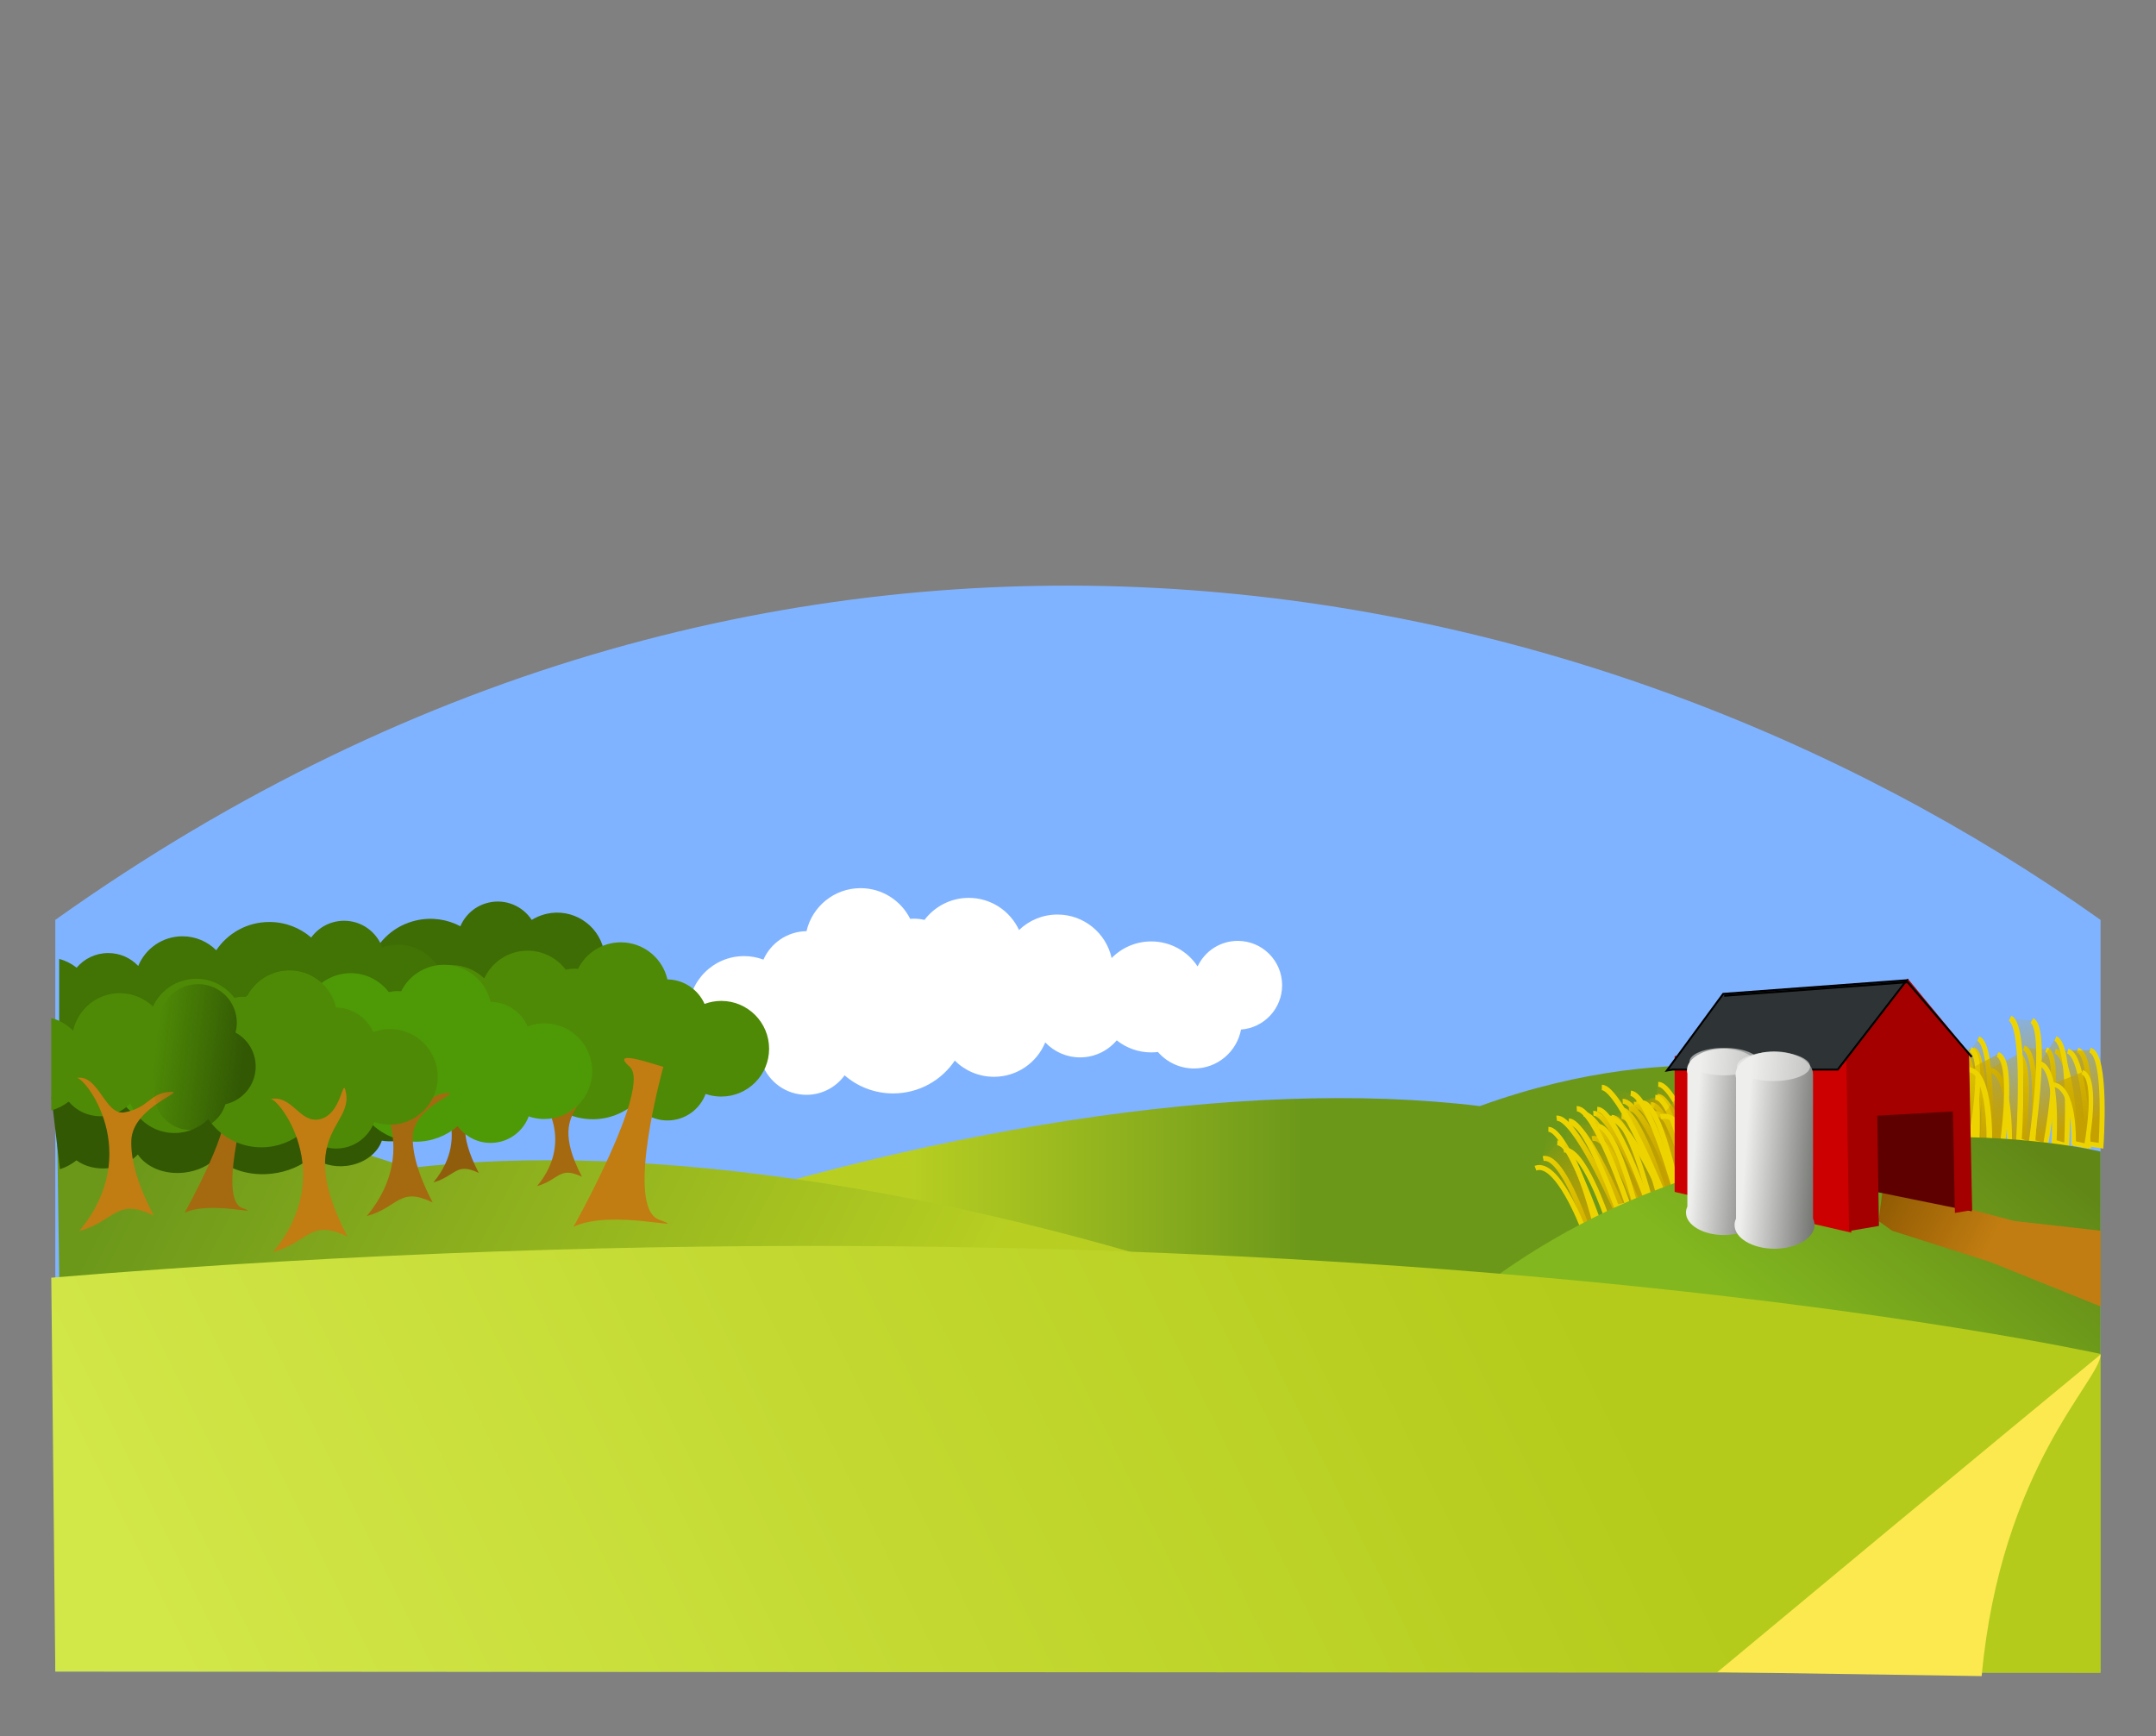 <?xml version="1.0" encoding="UTF-8" standalone="no"?>
<svg
   width="840.001"
   height="676.516"
   id="svg2"
   version="1.1"
   inkscape:version="1.1.2 (76b9e6a115, 2022-02-25)"
   sodipodi:docname="Satellite-imaging.svg"
   inkscape:export-filename="C:\GIS\2014_03_27_Copernicus\Copernicus_prezentace\Zemekoule_satelity\satellite_imaging.png"
   inkscape:export-xdpi="135.032"
   inkscape:export-ydpi="135.032"
   xmlns:inkscape="http://www.inkscape.org/namespaces/inkscape"
   xmlns:sodipodi="http://sodipodi.sourceforge.net/DTD/sodipodi-0.dtd"
   xmlns:xlink="http://www.w3.org/1999/xlink"
   xmlns="http://www.w3.org/2000/svg"
   xmlns:svg="http://www.w3.org/2000/svg"
   xmlns:rdf="http://www.w3.org/1999/02/22-rdf-syntax-ns#"
   xmlns:cc="http://creativecommons.org/ns#"
   xmlns:dc="http://purl.org/dc/elements/1.1/">
  <rect width="100%" height="100%" fill="#808080" stroke="none"/>
  <defs
     id="defs15">
    <radialGradient
       r="40.693"
       fy="17.81"
       fx="18.934"
       cy="17.486"
       cx="18.634"
       gradientTransform="scale(1.037,0.964)"
       gradientUnits="userSpaceOnUse"
       id="radialGradient4027"
       xlink:href="#radialGradient4756"
       inkscape:collect="always" />
    <radialGradient
       id="radialGradient4756"
       fx="18.934"
       fy="17.81"
       gradientUnits="userSpaceOnUse"
       cy="17.486"
       cx="18.634"
       gradientTransform="scale(1.037,0.964)"
       r="40.693">
      <stop
         id="stop4752"
         stop-color="#fff"
         offset="0" />
      <stop
         id="stop4758"
         stop-color="#fefefe"
         offset=".379" />
      <stop
         id="stop4754"
         stop-color="#1d1d1d"
         offset="1" />
    </radialGradient>
    <radialGradient
       r="40.693"
       fy="17.81"
       fx="18.934"
       cy="17.486"
       cx="18.634"
       gradientTransform="scale(1.037,0.964)"
       gradientUnits="userSpaceOnUse"
       id="radialGradient3967"
       xlink:href="#radialGradient4756"
       inkscape:collect="always" />
    <radialGradient
       r="40.693"
       fy="17.81"
       fx="18.934"
       cy="17.486"
       cx="18.634"
       gradientTransform="scale(1.037,0.964)"
       gradientUnits="userSpaceOnUse"
       id="radialGradient3965"
       xlink:href="#radialGradient4756"
       inkscape:collect="always" />
    <radialGradient
       r="40.693"
       fy="17.81"
       fx="18.934"
       cy="17.486"
       cx="18.634"
       gradientTransform="scale(1.037,0.964)"
       gradientUnits="userSpaceOnUse"
       id="radialGradient3973"
       xlink:href="#radialGradient4756"
       inkscape:collect="always" />
    <radialGradient
       r="40.693"
       fy="17.81"
       fx="18.934"
       cy="17.486"
       cx="18.634"
       gradientTransform="scale(1.037,0.964)"
       gradientUnits="userSpaceOnUse"
       id="radialGradient3971"
       xlink:href="#radialGradient4756"
       inkscape:collect="always" />
    <radialGradient
       r="40.693"
       fy="17.81"
       fx="18.934"
       cy="17.486"
       cx="18.634"
       gradientTransform="scale(1.037,0.964)"
       gradientUnits="userSpaceOnUse"
       id="radialGradient3979"
       xlink:href="#radialGradient4756"
       inkscape:collect="always" />
    <radialGradient
       r="40.693"
       fy="17.81"
       fx="18.934"
       cy="17.486"
       cx="18.634"
       gradientTransform="scale(1.037,0.964)"
       gradientUnits="userSpaceOnUse"
       id="radialGradient3977"
       xlink:href="#radialGradient4756"
       inkscape:collect="always" />
    <radialGradient
       r="40.693"
       fy="17.81"
       fx="18.934"
       cy="17.486"
       cx="18.634"
       gradientTransform="scale(1.037,0.964)"
       gradientUnits="userSpaceOnUse"
       id="radialGradient3985"
       xlink:href="#radialGradient4756"
       inkscape:collect="always" />
    <radialGradient
       r="40.693"
       fy="17.81"
       fx="18.934"
       cy="17.486"
       cx="18.634"
       gradientTransform="scale(1.037,0.964)"
       gradientUnits="userSpaceOnUse"
       id="radialGradient3983"
       xlink:href="#radialGradient4756"
       inkscape:collect="always" />
    <radialGradient
       r="40.693"
       fy="17.81"
       fx="18.934"
       cy="17.486"
       cx="18.634"
       gradientTransform="scale(1.037,0.964)"
       gradientUnits="userSpaceOnUse"
       id="radialGradient3991"
       xlink:href="#radialGradient4756"
       inkscape:collect="always" />
    <radialGradient
       r="40.693"
       fy="17.81"
       fx="18.934"
       cy="17.486"
       cx="18.634"
       gradientTransform="scale(1.037,0.964)"
       gradientUnits="userSpaceOnUse"
       id="radialGradient3989"
       xlink:href="#radialGradient4756"
       inkscape:collect="always" />
    <radialGradient
       r="40.693"
       fy="17.81"
       fx="18.934"
       cy="17.486"
       cx="18.634"
       gradientTransform="scale(1.037,0.964)"
       gradientUnits="userSpaceOnUse"
       id="radialGradient3997"
       xlink:href="#radialGradient4756"
       inkscape:collect="always" />
    <radialGradient
       r="40.693"
       fy="17.81"
       fx="18.934"
       cy="17.486"
       cx="18.634"
       gradientTransform="scale(1.037,0.964)"
       gradientUnits="userSpaceOnUse"
       id="radialGradient3995"
       xlink:href="#radialGradient4756"
       inkscape:collect="always" />
    <radialGradient
       r="40.693"
       fy="17.81"
       fx="18.934"
       cy="17.486"
       cx="18.634"
       gradientTransform="scale(1.037,0.964)"
       gradientUnits="userSpaceOnUse"
       id="radialGradient4003"
       xlink:href="#radialGradient4756"
       inkscape:collect="always" />
    <radialGradient
       r="40.693"
       fy="17.81"
       fx="18.934"
       cy="17.486"
       cx="18.634"
       gradientTransform="scale(1.037,0.964)"
       gradientUnits="userSpaceOnUse"
       id="radialGradient4001"
       xlink:href="#radialGradient4756"
       inkscape:collect="always" />
    <radialGradient
       r="40.693"
       fy="17.81"
       fx="18.934"
       cy="17.486"
       cx="18.634"
       gradientTransform="scale(1.037,0.964)"
       gradientUnits="userSpaceOnUse"
       id="radialGradient4009"
       xlink:href="#radialGradient4756"
       inkscape:collect="always" />
    <radialGradient
       r="40.693"
       fy="17.81"
       fx="18.934"
       cy="17.486"
       cx="18.634"
       gradientTransform="scale(1.037,0.964)"
       gradientUnits="userSpaceOnUse"
       id="radialGradient4007"
       xlink:href="#radialGradient4756"
       inkscape:collect="always" />
    <radialGradient
       r="40.693"
       fy="17.81"
       fx="18.934"
       cy="17.486"
       cx="18.634"
       gradientTransform="scale(1.037,0.964)"
       gradientUnits="userSpaceOnUse"
       id="radialGradient4011"
       xlink:href="#radialGradient4756"
       inkscape:collect="always" />
    <radialGradient
       r="40.693"
       fy="17.81"
       fx="18.934"
       cy="17.486"
       cx="18.634"
       gradientTransform="scale(1.037,0.964)"
       gradientUnits="userSpaceOnUse"
       id="radialGradient4013"
       xlink:href="#radialGradient4756"
       inkscape:collect="always" />
    <radialGradient
       r="40.693"
       fy="17.81"
       fx="18.934"
       cy="17.486"
       cx="18.634"
       gradientTransform="scale(1.037,0.964)"
       gradientUnits="userSpaceOnUse"
       id="radialGradient4019"
       xlink:href="#radialGradient4756"
       inkscape:collect="always" />
    <radialGradient
       r="40.693"
       fy="17.81"
       fx="18.934"
       cy="17.486"
       cx="18.634"
       gradientTransform="scale(1.037,0.964)"
       gradientUnits="userSpaceOnUse"
       id="radialGradient4017"
       xlink:href="#radialGradient4756"
       inkscape:collect="always" />
    <radialGradient
       r="40.693"
       fy="17.81"
       fx="18.934"
       cy="17.486"
       cx="18.634"
       gradientTransform="scale(1.037,0.964)"
       gradientUnits="userSpaceOnUse"
       id="radialGradient4025"
       xlink:href="#radialGradient4756"
       inkscape:collect="always" />
    <radialGradient
       r="40.693"
       fy="17.81"
       fx="18.934"
       cy="17.486"
       cx="18.634"
       gradientTransform="scale(1.037,0.964)"
       gradientUnits="userSpaceOnUse"
       id="radialGradient4023"
       xlink:href="#radialGradient4756"
       inkscape:collect="always" />
    <radialGradient
       inkscape:collect="always"
       xlink:href="#radialGradient4756"
       id="radialGradient4812"
       gradientUnits="userSpaceOnUse"
       gradientTransform="scale(1.037,0.964)"
       cx="18.634"
       cy="17.486"
       fx="18.934"
       fy="17.81"
       r="40.693" />
    <radialGradient
       inkscape:collect="always"
       xlink:href="#radialGradient4756"
       id="radialGradient4814"
       gradientUnits="userSpaceOnUse"
       gradientTransform="scale(1.037,0.964)"
       cx="18.634"
       cy="17.486"
       fx="18.934"
       fy="17.81"
       r="40.693" />
    <radialGradient
       inkscape:collect="always"
       xlink:href="#radialGradient4756"
       id="radialGradient4818"
       gradientUnits="userSpaceOnUse"
       gradientTransform="scale(1.037,0.964)"
       cx="18.634"
       cy="17.486"
       fx="18.934"
       fy="17.81"
       r="40.693" />
    <radialGradient
       inkscape:collect="always"
       xlink:href="#radialGradient4756"
       id="radialGradient4820"
       gradientUnits="userSpaceOnUse"
       gradientTransform="scale(1.037,0.964)"
       cx="18.634"
       cy="17.486"
       fx="18.934"
       fy="17.81"
       r="40.693" />
    <radialGradient
       inkscape:collect="always"
       xlink:href="#radialGradient4756"
       id="radialGradient4824"
       gradientUnits="userSpaceOnUse"
       gradientTransform="scale(1.037,0.964)"
       cx="18.634"
       cy="17.486"
       fx="18.934"
       fy="17.81"
       r="40.693" />
    <radialGradient
       inkscape:collect="always"
       xlink:href="#radialGradient4756"
       id="radialGradient4826"
       gradientUnits="userSpaceOnUse"
       gradientTransform="scale(1.037,0.964)"
       cx="18.634"
       cy="17.486"
       fx="18.934"
       fy="17.81"
       r="40.693" />
    <radialGradient
       inkscape:collect="always"
       xlink:href="#radialGradient4756"
       id="radialGradient4830"
       gradientUnits="userSpaceOnUse"
       gradientTransform="scale(1.037,0.964)"
       cx="18.634"
       cy="17.486"
       fx="18.934"
       fy="17.81"
       r="40.693" />
    <radialGradient
       inkscape:collect="always"
       xlink:href="#radialGradient4756"
       id="radialGradient4832"
       gradientUnits="userSpaceOnUse"
       gradientTransform="scale(1.037,0.964)"
       cx="18.634"
       cy="17.486"
       fx="18.934"
       fy="17.81"
       r="40.693" />
    <radialGradient
       inkscape:collect="always"
       xlink:href="#radialGradient4756"
       id="radialGradient4836"
       gradientUnits="userSpaceOnUse"
       gradientTransform="scale(1.037,0.964)"
       cx="18.634"
       cy="17.486"
       fx="18.934"
       fy="17.81"
       r="40.693" />
    <radialGradient
       inkscape:collect="always"
       xlink:href="#radialGradient4756"
       id="radialGradient4838"
       gradientUnits="userSpaceOnUse"
       gradientTransform="scale(1.037,0.964)"
       cx="18.634"
       cy="17.486"
       fx="18.934"
       fy="17.81"
       r="40.693" />
    <radialGradient
       inkscape:collect="always"
       xlink:href="#radialGradient4756"
       id="radialGradient4842"
       gradientUnits="userSpaceOnUse"
       gradientTransform="scale(1.037,0.964)"
       cx="18.634"
       cy="17.486"
       fx="18.934"
       fy="17.81"
       r="40.693" />
    <radialGradient
       inkscape:collect="always"
       xlink:href="#radialGradient4756"
       id="radialGradient4844"
       gradientUnits="userSpaceOnUse"
       gradientTransform="scale(1.037,0.964)"
       cx="18.634"
       cy="17.486"
       fx="18.934"
       fy="17.81"
       r="40.693" />
    <radialGradient
       inkscape:collect="always"
       xlink:href="#radialGradient4756"
       id="radialGradient4848"
       gradientUnits="userSpaceOnUse"
       gradientTransform="scale(1.037,0.964)"
       cx="18.634"
       cy="17.486"
       fx="18.934"
       fy="17.81"
       r="40.693" />
    <radialGradient
       inkscape:collect="always"
       xlink:href="#radialGradient4756"
       id="radialGradient4850"
       gradientUnits="userSpaceOnUse"
       gradientTransform="scale(1.037,0.964)"
       cx="18.634"
       cy="17.486"
       fx="18.934"
       fy="17.81"
       r="40.693" />
    <radialGradient
       inkscape:collect="always"
       xlink:href="#radialGradient4756"
       id="radialGradient4854"
       gradientUnits="userSpaceOnUse"
       gradientTransform="scale(1.037,0.964)"
       cx="18.634"
       cy="17.486"
       fx="18.934"
       fy="17.81"
       r="40.693" />
    <radialGradient
       inkscape:collect="always"
       xlink:href="#radialGradient4756"
       id="radialGradient4856"
       gradientUnits="userSpaceOnUse"
       gradientTransform="scale(1.037,0.964)"
       cx="18.634"
       cy="17.486"
       fx="18.934"
       fy="17.81"
       r="40.693" />
    <radialGradient
       inkscape:collect="always"
       xlink:href="#radialGradient4756"
       id="radialGradient4858"
       gradientUnits="userSpaceOnUse"
       gradientTransform="scale(1.037,0.964)"
       cx="18.634"
       cy="17.486"
       fx="18.934"
       fy="17.81"
       r="40.693" />
    <radialGradient
       inkscape:collect="always"
       xlink:href="#radialGradient4756"
       id="radialGradient4860"
       gradientUnits="userSpaceOnUse"
       gradientTransform="scale(1.037,0.964)"
       cx="18.634"
       cy="17.486"
       fx="18.934"
       fy="17.81"
       r="40.693" />
    <radialGradient
       inkscape:collect="always"
       xlink:href="#radialGradient4756"
       id="radialGradient4864"
       gradientUnits="userSpaceOnUse"
       gradientTransform="scale(1.037,0.964)"
       cx="18.634"
       cy="17.486"
       fx="18.934"
       fy="17.81"
       r="40.693" />
    <radialGradient
       inkscape:collect="always"
       xlink:href="#radialGradient4756"
       id="radialGradient4866"
       gradientUnits="userSpaceOnUse"
       gradientTransform="scale(1.037,0.964)"
       cx="18.634"
       cy="17.486"
       fx="18.934"
       fy="17.81"
       r="40.693" />
    <radialGradient
       inkscape:collect="always"
       xlink:href="#radialGradient4756"
       id="radialGradient4870"
       gradientUnits="userSpaceOnUse"
       gradientTransform="scale(1.037,0.964)"
       cx="18.634"
       cy="17.486"
       fx="18.934"
       fy="17.81"
       r="40.693" />
    <radialGradient
       inkscape:collect="always"
       xlink:href="#radialGradient4756"
       id="radialGradient4872"
       gradientUnits="userSpaceOnUse"
       gradientTransform="scale(1.037,0.964)"
       cx="18.634"
       cy="17.486"
       fx="18.934"
       fy="17.81"
       r="40.693" />
    <radialGradient
       inkscape:collect="always"
       xlink:href="#radialGradient4756"
       id="radialGradient4874"
       gradientUnits="userSpaceOnUse"
       gradientTransform="scale(1.037,0.964)"
       cx="18.634"
       cy="17.486"
       fx="18.934"
       fy="17.81"
       r="40.693" />
    <linearGradient
       y2="322.82"
       x2="254.689"
       y1="322.82"
       x1="153.418"
       gradientTransform="matrix(-1.52,0,0,0.756,740.905,227.584)"
       gradientUnits="userSpaceOnUse"
       id="linearGradient4626"
       xlink:href="#linearGradient60166"
       inkscape:collect="always" />
    <linearGradient
       gradientUnits="userSpaceOnUse"
       y2="477.862"
       x2="995.181"
       y1="448.362"
       x1="938"
       id="linearGradient4619"
       xlink:href="#linearGradient4613"
       inkscape:collect="always"
       gradientTransform="matrix(0.756,0,0,0.756,22.338,125.21)" />
    <linearGradient
       y2="0.688"
       x2="165.088"
       y1="134.07"
       x1="129.088"
       gradientTransform="translate(-34,21)"
       gradientUnits="userSpaceOnUse"
       id="linearGradient4605"
       xlink:href="#linearGradient4051"
       inkscape:collect="always" />
    <linearGradient
       y2="0.688"
       x2="165.088"
       y1="134.07"
       x1="129.088"
       gradientTransform="translate(-34,21)"
       gradientUnits="userSpaceOnUse"
       id="linearGradient4603"
       xlink:href="#linearGradient4051"
       inkscape:collect="always" />
    <linearGradient
       y2="0.688"
       x2="165.088"
       y1="134.07"
       x1="129.088"
       gradientTransform="translate(-34,21)"
       gradientUnits="userSpaceOnUse"
       id="linearGradient4601"
       xlink:href="#linearGradient4051"
       inkscape:collect="always" />
    <linearGradient
       y2="0.688"
       x2="165.088"
       y1="134.07"
       x1="129.088"
       gradientTransform="translate(-34,21)"
       gradientUnits="userSpaceOnUse"
       id="linearGradient4599"
       xlink:href="#linearGradient4051"
       inkscape:collect="always" />
    <linearGradient
       y2="0.688"
       x2="165.088"
       y1="134.07"
       x1="129.088"
       gradientTransform="translate(-34,21)"
       gradientUnits="userSpaceOnUse"
       id="linearGradient4597"
       xlink:href="#linearGradient4051"
       inkscape:collect="always" />
    <linearGradient
       y2="0.688"
       x2="165.088"
       y1="134.07"
       x1="129.088"
       gradientTransform="translate(-34,21)"
       gradientUnits="userSpaceOnUse"
       id="linearGradient4595"
       xlink:href="#linearGradient4051"
       inkscape:collect="always" />
    <linearGradient
       y2="0.688"
       x2="165.088"
       y1="134.07"
       x1="129.088"
       gradientTransform="translate(-34,21)"
       gradientUnits="userSpaceOnUse"
       id="linearGradient4593"
       xlink:href="#linearGradient4051"
       inkscape:collect="always" />
    <linearGradient
       y2="0.688"
       x2="165.088"
       y1="134.07"
       x1="129.088"
       gradientTransform="translate(-34,21)"
       gradientUnits="userSpaceOnUse"
       id="linearGradient4591"
       xlink:href="#linearGradient4051"
       inkscape:collect="always" />
    <linearGradient
       y2="0.688"
       x2="165.088"
       y1="134.07"
       x1="129.088"
       gradientTransform="translate(-34,21)"
       gradientUnits="userSpaceOnUse"
       id="linearGradient4589"
       xlink:href="#linearGradient4051"
       inkscape:collect="always" />
    <linearGradient
       y2="0.688"
       x2="165.088"
       y1="134.07"
       x1="129.088"
       gradientTransform="translate(-34,21)"
       gradientUnits="userSpaceOnUse"
       id="linearGradient4587"
       xlink:href="#linearGradient4051"
       inkscape:collect="always" />
    <linearGradient
       y2="0.688"
       x2="165.088"
       y1="134.07"
       x1="129.088"
       gradientTransform="translate(-34,21)"
       gradientUnits="userSpaceOnUse"
       id="linearGradient4585"
       xlink:href="#linearGradient4051"
       inkscape:collect="always" />
    <linearGradient
       y2="0.688"
       x2="165.088"
       y1="134.07"
       x1="129.088"
       gradientTransform="translate(-34,21)"
       gradientUnits="userSpaceOnUse"
       id="linearGradient4583"
       xlink:href="#linearGradient4051"
       inkscape:collect="always" />
    <linearGradient
       y2="0.688"
       x2="165.088"
       y1="134.07"
       x1="129.088"
       gradientTransform="translate(-34,21)"
       gradientUnits="userSpaceOnUse"
       id="linearGradient4581"
       xlink:href="#linearGradient4051"
       inkscape:collect="always" />
    <linearGradient
       y2="0.688"
       x2="165.088"
       y1="134.07"
       x1="129.088"
       gradientTransform="translate(-34,21)"
       gradientUnits="userSpaceOnUse"
       id="linearGradient4579"
       xlink:href="#linearGradient4051"
       inkscape:collect="always" />
    <linearGradient
       y2="0.688"
       x2="165.088"
       y1="134.07"
       x1="129.088"
       gradientTransform="translate(-34,21)"
       gradientUnits="userSpaceOnUse"
       id="linearGradient4577"
       xlink:href="#linearGradient4051"
       inkscape:collect="always" />
    <linearGradient
       y2="0.688"
       x2="165.088"
       y1="134.07"
       x1="129.088"
       gradientTransform="translate(-34,21)"
       gradientUnits="userSpaceOnUse"
       id="linearGradient4575"
       xlink:href="#linearGradient4051"
       inkscape:collect="always" />
    <linearGradient
       y2="0.688"
       x2="165.088"
       y1="134.07"
       x1="129.088"
       gradientTransform="translate(-34,21)"
       gradientUnits="userSpaceOnUse"
       id="linearGradient4573"
       xlink:href="#linearGradient4051"
       inkscape:collect="always" />
    <linearGradient
       y2="0.688"
       x2="165.088"
       y1="134.07"
       x1="129.088"
       gradientTransform="translate(-34,21)"
       gradientUnits="userSpaceOnUse"
       id="linearGradient4571"
       xlink:href="#linearGradient4051"
       inkscape:collect="always" />
    <linearGradient
       y2="0.688"
       x2="165.088"
       y1="134.07"
       x1="129.088"
       gradientTransform="translate(-34,21)"
       gradientUnits="userSpaceOnUse"
       id="linearGradient4569"
       xlink:href="#linearGradient4051"
       inkscape:collect="always" />
    <linearGradient
       y2="0.688"
       x2="165.088"
       y1="134.07"
       x1="129.088"
       gradientTransform="translate(-34,21)"
       gradientUnits="userSpaceOnUse"
       id="linearGradient4567"
       xlink:href="#linearGradient4051"
       inkscape:collect="always" />
    <linearGradient
       y2="0.688"
       x2="165.088"
       y1="134.07"
       x1="129.088"
       gradientTransform="translate(-34,21)"
       gradientUnits="userSpaceOnUse"
       id="linearGradient4565"
       xlink:href="#linearGradient4051"
       inkscape:collect="always" />
    <linearGradient
       y2="0.688"
       x2="165.088"
       y1="134.07"
       x1="129.088"
       gradientTransform="translate(-34,21)"
       gradientUnits="userSpaceOnUse"
       id="linearGradient4563"
       xlink:href="#linearGradient4051"
       inkscape:collect="always" />
    <linearGradient
       y2="0.688"
       x2="165.088"
       y1="134.07"
       x1="129.088"
       gradientTransform="translate(-34,21)"
       gradientUnits="userSpaceOnUse"
       id="linearGradient4561"
       xlink:href="#linearGradient4051"
       inkscape:collect="always" />
    <linearGradient
       y2="0.688"
       x2="165.088"
       y1="134.07"
       x1="129.088"
       gradientTransform="translate(-34,21)"
       gradientUnits="userSpaceOnUse"
       id="linearGradient4559"
       xlink:href="#linearGradient4051"
       inkscape:collect="always" />
    <linearGradient
       y2="0.688"
       x2="165.088"
       y1="134.07"
       x1="129.088"
       gradientTransform="translate(-34,21)"
       gradientUnits="userSpaceOnUse"
       id="linearGradient4557"
       xlink:href="#linearGradient4051"
       inkscape:collect="always" />
    <linearGradient
       y2="0.688"
       x2="165.088"
       y1="134.07"
       x1="129.088"
       gradientTransform="translate(-34,21)"
       gradientUnits="userSpaceOnUse"
       id="linearGradient4503"
       xlink:href="#linearGradient4051"
       inkscape:collect="always" />
    <linearGradient
       y2="0.688"
       x2="165.088"
       y1="134.07"
       x1="129.088"
       gradientTransform="translate(-34,21)"
       gradientUnits="userSpaceOnUse"
       id="linearGradient4501"
       xlink:href="#linearGradient4051"
       inkscape:collect="always" />
    <linearGradient
       y2="0.688"
       x2="165.088"
       y1="134.07"
       x1="129.088"
       gradientTransform="translate(-34,21)"
       gradientUnits="userSpaceOnUse"
       id="linearGradient4499"
       xlink:href="#linearGradient4051"
       inkscape:collect="always" />
    <linearGradient
       y2="0.688"
       x2="165.088"
       y1="134.07"
       x1="129.088"
       gradientTransform="translate(-34,21)"
       gradientUnits="userSpaceOnUse"
       id="linearGradient4497"
       xlink:href="#linearGradient4051"
       inkscape:collect="always" />
    <linearGradient
       y2="0.688"
       x2="165.088"
       y1="134.07"
       x1="129.088"
       gradientTransform="translate(-34,21)"
       gradientUnits="userSpaceOnUse"
       id="linearGradient4495"
       xlink:href="#linearGradient4051"
       inkscape:collect="always" />
    <linearGradient
       y2="0.688"
       x2="165.088"
       y1="134.07"
       x1="129.088"
       gradientTransform="translate(-34,21)"
       gradientUnits="userSpaceOnUse"
       id="linearGradient4493"
       xlink:href="#linearGradient4051"
       inkscape:collect="always" />
    <linearGradient
       y2="0.688"
       x2="165.088"
       y1="134.07"
       x1="129.088"
       gradientTransform="translate(-34,21)"
       gradientUnits="userSpaceOnUse"
       id="linearGradient4491"
       xlink:href="#linearGradient4051"
       inkscape:collect="always" />
    <linearGradient
       y2="0.688"
       x2="165.088"
       y1="134.07"
       x1="129.088"
       gradientTransform="translate(-34,21)"
       gradientUnits="userSpaceOnUse"
       id="linearGradient4489"
       xlink:href="#linearGradient4051"
       inkscape:collect="always" />
    <linearGradient
       y2="0.688"
       x2="165.088"
       y1="134.07"
       x1="129.088"
       gradientTransform="translate(-34,21)"
       gradientUnits="userSpaceOnUse"
       id="linearGradient4487"
       xlink:href="#linearGradient4051"
       inkscape:collect="always" />
    <linearGradient
       y2="0.688"
       x2="165.088"
       y1="134.07"
       x1="129.088"
       gradientTransform="translate(-34,21)"
       gradientUnits="userSpaceOnUse"
       id="linearGradient4485"
       xlink:href="#linearGradient4051"
       inkscape:collect="always" />
    <linearGradient
       y2="0.688"
       x2="165.088"
       y1="134.07"
       x1="129.088"
       gradientTransform="translate(-34,21)"
       gradientUnits="userSpaceOnUse"
       id="linearGradient4483"
       xlink:href="#linearGradient4051"
       inkscape:collect="always" />
    <linearGradient
       y2="0.688"
       x2="165.088"
       y1="134.07"
       x1="129.088"
       gradientTransform="translate(-34,21)"
       gradientUnits="userSpaceOnUse"
       id="linearGradient4481"
       xlink:href="#linearGradient4051"
       inkscape:collect="always" />
    <linearGradient
       y2="0.688"
       x2="165.088"
       y1="134.07"
       x1="129.088"
       gradientTransform="translate(-34,21)"
       gradientUnits="userSpaceOnUse"
       id="linearGradient4479"
       xlink:href="#linearGradient4051"
       inkscape:collect="always" />
    <linearGradient
       y2="0.688"
       x2="165.088"
       y1="134.07"
       x1="129.088"
       gradientTransform="translate(-34,21)"
       gradientUnits="userSpaceOnUse"
       id="linearGradient4477"
       xlink:href="#linearGradient4051"
       inkscape:collect="always" />
    <linearGradient
       y2="0.688"
       x2="165.088"
       y1="134.07"
       x1="129.088"
       gradientTransform="translate(-34,21)"
       gradientUnits="userSpaceOnUse"
       id="linearGradient4475"
       xlink:href="#linearGradient4051"
       inkscape:collect="always" />
    <linearGradient
       y2="0.688"
       x2="165.088"
       y1="134.07"
       x1="129.088"
       gradientTransform="translate(-34,21)"
       gradientUnits="userSpaceOnUse"
       id="linearGradient4473"
       xlink:href="#linearGradient4051"
       inkscape:collect="always" />
    <linearGradient
       y2="0.688"
       x2="165.088"
       y1="134.07"
       x1="129.088"
       gradientTransform="translate(-34,21)"
       gradientUnits="userSpaceOnUse"
       id="linearGradient4471"
       xlink:href="#linearGradient4051"
       inkscape:collect="always" />
    <linearGradient
       y2="0.688"
       x2="165.088"
       y1="134.07"
       x1="129.088"
       gradientTransform="translate(-34,21)"
       gradientUnits="userSpaceOnUse"
       id="linearGradient4469"
       xlink:href="#linearGradient4051"
       inkscape:collect="always" />
    <linearGradient
       y2="0.688"
       x2="165.088"
       y1="134.07"
       x1="129.088"
       gradientTransform="translate(-34,21)"
       gradientUnits="userSpaceOnUse"
       id="linearGradient4467"
       xlink:href="#linearGradient4051"
       inkscape:collect="always" />
    <linearGradient
       y2="0.688"
       x2="165.088"
       y1="134.07"
       x1="129.088"
       gradientTransform="translate(-34,21)"
       gradientUnits="userSpaceOnUse"
       id="linearGradient4465"
       xlink:href="#linearGradient4051"
       inkscape:collect="always" />
    <linearGradient
       y2="0.688"
       x2="165.088"
       y1="134.07"
       x1="129.088"
       gradientTransform="translate(-34,21)"
       gradientUnits="userSpaceOnUse"
       id="linearGradient4463"
       xlink:href="#linearGradient4051"
       inkscape:collect="always" />
    <linearGradient
       y2="0.688"
       x2="165.088"
       y1="134.07"
       x1="129.088"
       gradientTransform="translate(-34,21)"
       gradientUnits="userSpaceOnUse"
       id="linearGradient4461"
       xlink:href="#linearGradient4051"
       inkscape:collect="always" />
    <linearGradient
       y2="0.688"
       x2="165.088"
       y1="134.07"
       x1="129.088"
       gradientTransform="translate(-34,21)"
       gradientUnits="userSpaceOnUse"
       id="linearGradient4459"
       xlink:href="#linearGradient4051"
       inkscape:collect="always" />
    <linearGradient
       y2="0.688"
       x2="165.088"
       y1="134.07"
       x1="129.088"
       gradientTransform="translate(-34,21)"
       gradientUnits="userSpaceOnUse"
       id="linearGradient4457"
       xlink:href="#linearGradient4051"
       inkscape:collect="always" />
    <linearGradient
       y2="0.688"
       x2="165.088"
       y1="134.07"
       x1="129.088"
       gradientTransform="translate(-34,21)"
       gradientUnits="userSpaceOnUse"
       id="linearGradient4455"
       xlink:href="#linearGradient4051"
       inkscape:collect="always" />
    <linearGradient
       gradientTransform="matrix(0.801,0,0,0.801,-5.603,109.667)"
       y2="432.58"
       x2="900.25"
       y1="429.362"
       x1="855.5"
       gradientUnits="userSpaceOnUse"
       id="linearGradient4401"
       xlink:href="#linearGradient4387"
       inkscape:collect="always" />
    <linearGradient
       gradientTransform="matrix(0.756,0,0,0.756,13.245,125.21)"
       gradientUnits="userSpaceOnUse"
       y2="432.58"
       x2="900.25"
       y1="429.362"
       x1="855.5"
       id="linearGradient4393"
       xlink:href="#linearGradient4387"
       inkscape:collect="always" />
    <linearGradient
       y2="219.922"
       x2="700.75"
       y1="223.633"
       x1="669.63"
       gradientTransform="translate(-179.636,-64.597)"
       gradientUnits="userSpaceOnUse"
       id="linearGradient4345"
       xlink:href="#linearGradient60153"
       inkscape:collect="always" />
    <linearGradient
       gradientTransform="matrix(0.756,0,0,0.756,136.009,173.022)"
       gradientUnits="userSpaceOnUse"
       y2="329.5"
       x2="342.703"
       y1="287.281"
       x1="342.703"
       id="linearGradient60276"
       xlink:href="#linearGradient60270"
       inkscape:collect="always" />
    <linearGradient
       gradientTransform="matrix(1.52,0,0,0.756,-5.194,251.791)"
       gradientUnits="userSpaceOnUse"
       y2="322.82"
       x2="256.679"
       y1="266.362"
       x1="37"
       id="linearGradient60172"
       xlink:href="#linearGradient60166"
       inkscape:collect="always" />
    <linearGradient
       gradientTransform="matrix(1.096,0,0,0.756,2.753,251.791)"
       gradientUnits="userSpaceOnUse"
       y2="308.769"
       x2="548.715"
       y1="479.606"
       x1="45.255"
       id="linearGradient60129"
       xlink:href="#linearGradient60123"
       inkscape:collect="always" />
    <linearGradient
       gradientTransform="matrix(0.732,0,0,0.732,271.583,265.333)"
       gradientUnits="userSpaceOnUse"
       y2="365.064"
       x2="598.399"
       y1="240.322"
       x1="702.157"
       id="linearGradient60121"
       xlink:href="#linearGradient60115"
       inkscape:collect="always" />
    <linearGradient
       id="linearGradient60115"
       inkscape:collect="always">
      <stop
         id="stop60117"
         offset="0"
         style="stop-color:#618817;stop-opacity:1" />
      <stop
         id="stop60119"
         offset="1"
         style="stop-color:#82b71f;stop-opacity:1" />
    </linearGradient>
    <linearGradient
       id="linearGradient60123"
       inkscape:collect="always">
      <stop
         id="stop60125"
         offset="0"
         style="stop-color:#d2e748;stop-opacity:1" />
      <stop
         id="stop60127"
         offset="1"
         style="stop-color:#b4cb1b;stop-opacity:1" />
    </linearGradient>
    <linearGradient
       id="linearGradient60153"
       inkscape:collect="always">
      <stop
         id="stop60155"
         offset="0"
         style="stop-color:#325804;stop-opacity:1;" />
      <stop
         id="stop60157"
         offset="1"
         style="stop-color:#325804;stop-opacity:0;" />
    </linearGradient>
    <linearGradient
       id="linearGradient60166"
       inkscape:collect="always">
      <stop
         id="stop60168"
         offset="0"
         style="stop-color:#6c981a;stop-opacity:1" />
      <stop
         id="stop60170"
         offset="1"
         style="stop-color:#b8cf22;stop-opacity:1" />
    </linearGradient>
    <linearGradient
       id="linearGradient60270"
       inkscape:collect="always">
      <stop
         id="stop60272"
         offset="0"
         style="stop-color:#ffffff;stop-opacity:1" />
      <stop
         id="stop60274"
         offset="1"
         style="stop-color:#d3d7cf;stop-opacity:0;" />
    </linearGradient>
    <linearGradient
       id="linearGradient4051"
       inkscape:collect="always">
      <stop
         id="stop4053"
         offset="0"
         style="stop-color:#c4a000;stop-opacity:1;" />
      <stop
         id="stop4055"
         offset="1"
         style="stop-color:#c4a000;stop-opacity:0;" />
    </linearGradient>
    <linearGradient
       id="linearGradient4387"
       inkscape:collect="always">
      <stop
         id="stop4389"
         offset="0"
         style="stop-color:#eeeeec;stop-opacity:1" />
      <stop
         id="stop4391"
         offset="1"
         style="stop-color:#555753;stop-opacity:1" />
    </linearGradient>
    <linearGradient
       id="linearGradient4613"
       inkscape:collect="always">
      <stop
         id="stop4615"
         offset="0"
         style="stop-color:#8f5902;stop-opacity:1" />
      <stop
         id="stop4617"
         offset="1"
         style="stop-color:#c17d11;stop-opacity:1" />
    </linearGradient>
  </defs>
  <sodipodi:namedview
     pagecolor="#ffffff"
     bordercolor="#666666"
     borderopacity="1"
     objecttolerance="10"
     gridtolerance="10"
     guidetolerance="10"
     inkscape:pageopacity="0"
     inkscape:pageshadow="2"
     inkscape:window-width="1294"
     inkscape:window-height="704"
     id="namedview13"
     showgrid="false"
     inkscape:zoom="0.55612094"
     inkscape:cx="380.31296"
     inkscape:cy="220.27583"
     inkscape:window-x="72"
     inkscape:window-y="27"
     inkscape:window-maximized="1"
     inkscape:current-layer="svg2"
     fit-margin-left="20"
     fit-margin-top="20"
     fit-margin-bottom="20"
     fit-margin-right="20"
     inkscape:pagecheckerboard="0" />
  <title
     id="title4">Satellite imaging</title>
  <g
     id="g4429"
     transform="matrix(0.889,0.458,-0.458,0.889,-2011.82,1934.359)" />
  <path
     style="fill:url(#linearGradient60276);fill-opacity:1;stroke:none;stroke-width:0.756"
     d="m 356.682,358.401 c -8.144,0 -14.96,5.683 -16.709,13.296 -5.943,0.081 -11.039,3.677 -13.315,8.795 -0.031,-0.012 -0.062,-0.026 -0.094,-0.037 -1.838,-0.673 -3.817,-1.05 -5.888,-1.05 -9.469,0 -17.159,7.69 -17.159,17.159 0,9.469 7.69,17.14 17.159,17.14 0.296,0 0.589,-0.005 0.881,-0.019 1.649,-0.084 3.232,-0.402 4.726,-0.919 2.058,5.552 7.403,9.508 13.671,9.508 4.852,0 9.147,-2.373 11.796,-6.02 4.022,3.484 9.264,5.588 15.003,5.588 7.934,0 14.936,-4.021 19.053,-10.145 3.101,3.092 7.389,5.007 12.115,5.007 7.164,0 13.283,-4.393 15.846,-10.633 2.696,2.856 6.527,4.632 10.764,4.632 4.542,0 8.614,-2.047 11.327,-5.27 2.928,2.33 6.638,3.732 10.671,3.732 0.701,0 1.384,-0.05 2.063,-0.131 2.711,3.125 6.715,5.101 11.177,5.101 7.225,0 13.223,-5.19 14.515,-12.04 7.1,-0.521 12.696,-6.457 12.696,-13.69 0,-7.575 -6.133,-13.709 -13.709,-13.709 -5.495,0 -10.225,3.23 -12.415,7.895 -3.066,-4.656 -8.336,-7.726 -14.327,-7.726 -4.792,0 -9.135,1.969 -12.246,5.138 -1.692,-7.69 -8.548,-13.446 -16.747,-13.446 -4.613,0 -8.789,1.819 -11.871,4.782 -2.724,-5.864 -8.654,-9.939 -15.546,-9.939 -5.58,0 -10.54,2.681 -13.671,6.807 -1.051,-0.237 -2.141,-0.375 -3.263,-0.375 -0.389,0 -0.781,0.027 -1.163,0.056 -2.814,-5.623 -8.625,-9.489 -15.34,-9.489 z"
     id="path60268"
     inkscape:connector-curvature="0" />
  <path
     sodipodi:nodetypes="ccccc"
     id="rect59537"
     d="m 21.545,358.401 c 283.338,-201.715 595.297,-143.108 796.858,0 v 292.856 H 21.545 Z"
     style="fill:#80b3ff;fill-opacity:1;stroke:none;stroke-width:0.756"
     inkscape:connector-curvature="0" />
  <path
     sodipodi:nodetypes="cccccc"
     id="path4624"
     d="m 234.64,482.865 c 123.361,-43.254 249.4,-63.213 341.922,-51.923 80.879,-29.266 136.811,-9.026 136.811,-9.026 l -1.52,105.796 -489.811,0.756 z"
     style="fill:url(#linearGradient4626);fill-opacity:1;stroke:none;stroke-width:0.756"
     inkscape:connector-curvature="0" />
  <g
     transform="matrix(-0.388,0,0,0.388,817.419,387.2)"
     style="fill:#c4a000;fill-opacity:1"
     id="g4403">
    <path
       style="fill:url(#linearGradient4455);fill-opacity:1;stroke:#edd400;stroke-width:5;stroke-linecap:butt;stroke-linejoin:miter;stroke-miterlimit:4;stroke-dasharray:none;stroke-opacity:1"
       d="m 126.79,56.57 c -17.5,5 -11,96 -11,96 l 13,-2 c 0,0 3,-89 20.5,-93"
       id="path4405"
       sodipodi:nodetypes="cccc"
       inkscape:connector-curvature="0" />
    <path
       sodipodi:nodetypes="cccc"
       id="path4407"
       d="m 125.363,55.945 c -16.758,7.101 0.814,96.625 0.814,96.625 l 12.658,-3.574 c 0,0 -7.898,-88.7 8.982,-94.808"
       style="fill:url(#linearGradient4457);fill-opacity:1;stroke:#edd400;stroke-width:5;stroke-linecap:butt;stroke-linejoin:miter;stroke-miterlimit:4;stroke-dasharray:none;stroke-opacity:1"
       inkscape:connector-curvature="0" />
    <path
       style="fill:url(#linearGradient4459);fill-opacity:1;stroke:#edd400;stroke-width:5;stroke-linecap:butt;stroke-linejoin:miter;stroke-miterlimit:4;stroke-dasharray:none;stroke-opacity:1"
       d="m 134.811,60.945 c -16.758,7.101 -4.186,91.625 -4.186,91.625 l 12.658,-3.574 c 0,0 -0.398,-95.7 16.482,-101.808"
       id="path4409"
       sodipodi:nodetypes="cccc"
       inkscape:connector-curvature="0" />
    <path
       sodipodi:nodetypes="cccc"
       id="path4411"
       d="m 120.247,44.945 c -16.758,7.101 -11.186,107.625 -11.186,107.625 l 12.658,-3.574 c 0,0 -4.898,-75.2 14.482,-78.808"
       style="fill:url(#linearGradient4461);fill-opacity:1;stroke:#edd400;stroke-width:5;stroke-linecap:butt;stroke-linejoin:miter;stroke-miterlimit:4;stroke-dasharray:none;stroke-opacity:1"
       inkscape:connector-curvature="0" />
    <path
       sodipodi:nodetypes="cccc"
       id="path4413"
       d="m 80.44,60.945 c -16.758,7.101 -4.186,91.625 -4.186,91.625 l 12.658,-3.574 c 0,0 -1.898,-72.2 21.482,-72.808"
       style="fill:url(#linearGradient4463);fill-opacity:1;stroke:#edd400;stroke-width:5;stroke-linecap:butt;stroke-linejoin:miter;stroke-miterlimit:4;stroke-dasharray:none;stroke-opacity:1"
       inkscape:connector-curvature="0" />
    <path
       sodipodi:nodetypes="cccc"
       id="path4415"
       d="m 20.491,56.57 c -17.5,5 -11,96 -11,96 l 13,-2 c 0,0 3,-89 20.5,-93"
       style="fill:url(#linearGradient4465);fill-opacity:1;stroke:#edd400;stroke-width:5;stroke-linecap:butt;stroke-linejoin:miter;stroke-miterlimit:4;stroke-dasharray:none;stroke-opacity:1"
       inkscape:connector-curvature="0" />
    <path
       style="fill:url(#linearGradient4467);fill-opacity:1;stroke:#edd400;stroke-width:5;stroke-linecap:butt;stroke-linejoin:miter;stroke-miterlimit:4;stroke-dasharray:none;stroke-opacity:1"
       d="m 52.081,55.945 c -16.758,7.101 0.814,96.625 0.814,96.625 l 12.658,-3.574 c 0,0 -7.898,-88.7 8.982,-94.808"
       id="path4417"
       sodipodi:nodetypes="cccc"
       inkscape:connector-curvature="0" />
    <path
       sodipodi:nodetypes="cccc"
       id="path4419"
       d="m 166.669,60.945 c -16.758,7.101 -4.186,91.625 -4.186,91.625 l 12.658,-3.574 c 0,0 -0.398,-95.7 16.482,-101.808"
       style="fill:url(#linearGradient4469);fill-opacity:1;stroke:#edd400;stroke-width:5;stroke-linecap:butt;stroke-linejoin:miter;stroke-miterlimit:4;stroke-dasharray:none;stroke-opacity:1"
       inkscape:connector-curvature="0" />
    <path
       style="fill:url(#linearGradient4471);fill-opacity:1;stroke:#edd400;stroke-width:5;stroke-linecap:butt;stroke-linejoin:miter;stroke-miterlimit:4;stroke-dasharray:none;stroke-opacity:1"
       d="M 239.474,44.945 C 222.716,52.046 228.287,152.57 228.287,152.57 l 12.658,-3.574 c 0,0 -4.898,-75.2 14.482,-78.808"
       id="path4421"
       sodipodi:nodetypes="cccc"
       inkscape:connector-curvature="0" />
    <path
       style="fill:url(#linearGradient4473);fill-opacity:1;stroke:#edd400;stroke-width:5;stroke-linecap:butt;stroke-linejoin:miter;stroke-miterlimit:4;stroke-dasharray:none;stroke-opacity:1"
       d="m 101.033,60.945 c -16.758,7.101 -4.186,91.625 -4.186,91.625 l 12.658,-3.574 c 0,0 -1.898,-72.2 21.482,-72.808"
       id="path4423"
       sodipodi:nodetypes="cccc"
       inkscape:connector-curvature="0" />
    <path
       style="fill:url(#linearGradient4475);fill-opacity:1;stroke:#edd400;stroke-width:5;stroke-linecap:butt;stroke-linejoin:miter;stroke-miterlimit:4;stroke-dasharray:none;stroke-opacity:1"
       d="m 8.033,56.57 c -17.5,5 -11,96 -11,96 l 13,-2 c 0,0 3,-89 20.5,-93"
       id="path4425"
       sodipodi:nodetypes="cccc"
       inkscape:connector-curvature="0" />
    <path
       sodipodi:nodetypes="cccc"
       id="path4427"
       d="m 127.947,55.945 c -16.758,7.101 0.814,96.625 0.814,96.625 l 12.658,-3.574 c 0,0 -7.898,-88.7 8.982,-94.808"
       style="fill:url(#linearGradient4477);fill-opacity:1;stroke:#edd400;stroke-width:5;stroke-linecap:butt;stroke-linejoin:miter;stroke-miterlimit:4;stroke-dasharray:none;stroke-opacity:1"
       inkscape:connector-curvature="0" />
    <path
       style="fill:url(#linearGradient4479);fill-opacity:1;stroke:#edd400;stroke-width:5;stroke-linecap:butt;stroke-linejoin:miter;stroke-miterlimit:4;stroke-dasharray:none;stroke-opacity:1"
       d="m 176.117,57.945 c -16.758,7.101 -4.186,91.625 -4.186,91.625 l 12.658,-3.574 c 0,0 -0.398,-95.7 16.482,-101.808"
       id="path4429"
       sodipodi:nodetypes="cccc"
       inkscape:connector-curvature="0" />
    <path
       sodipodi:nodetypes="cccc"
       id="path4431"
       d="m 186.453,44.945 c -16.758,7.101 -11.186,107.625 -11.186,107.625 l 12.658,-3.574 c 0,0 -4.898,-75.2 14.482,-78.808"
       style="fill:url(#linearGradient4481);fill-opacity:1;stroke:#edd400;stroke-width:5;stroke-linecap:butt;stroke-linejoin:miter;stroke-miterlimit:4;stroke-dasharray:none;stroke-opacity:1"
       inkscape:connector-curvature="0" />
    <path
       sodipodi:nodetypes="cccc"
       id="path4433-1"
       d="m 236.37,60.945 c -16.758,7.101 -4.186,91.625 -4.186,91.625 l 12.658,-3.574 c 0,0 -1.898,-72.2 21.482,-72.808"
       style="fill:url(#linearGradient4483);fill-opacity:1;stroke:#edd400;stroke-width:5;stroke-linecap:butt;stroke-linejoin:miter;stroke-miterlimit:4;stroke-dasharray:none;stroke-opacity:1"
       inkscape:connector-curvature="0" />
    <path
       sodipodi:nodetypes="cccc"
       id="path4435"
       d="m 156.777,56.57 c -17.5,5 -11,96 -11,96 l 13,-2 c 0,0 3,-89 20.5,-93"
       style="fill:url(#linearGradient4485);fill-opacity:1;stroke:#edd400;stroke-width:5;stroke-linecap:butt;stroke-linejoin:miter;stroke-miterlimit:4;stroke-dasharray:none;stroke-opacity:1"
       inkscape:connector-curvature="0" />
    <path
       style="fill:url(#linearGradient4487);fill-opacity:1;stroke:#edd400;stroke-width:5.636;stroke-linecap:butt;stroke-linejoin:miter;stroke-miterlimit:4;stroke-dasharray:none;stroke-opacity:1"
       d="m 66.329,26.788 c -16.399,9.22 0.796,125.464 0.796,125.464 l 12.387,-4.64 c 0,0 -7.729,-115.174 8.789,-123.105"
       id="path4437-7"
       sodipodi:nodetypes="cccc"
       inkscape:connector-curvature="0" />
    <path
       sodipodi:nodetypes="cccc"
       id="path4439-4"
       d="m 192.352,60.945 c -16.758,7.101 -4.186,91.625 -4.186,91.625 l 12.658,-3.574 c 0,0 -0.398,-95.7 16.482,-101.808"
       style="fill:url(#linearGradient4489);fill-opacity:1;stroke:#edd400;stroke-width:5;stroke-linecap:butt;stroke-linejoin:miter;stroke-miterlimit:4;stroke-dasharray:none;stroke-opacity:1"
       inkscape:connector-curvature="0" />
    <path
       style="fill:url(#linearGradient4491);fill-opacity:1;stroke:#edd400;stroke-width:5;stroke-linecap:butt;stroke-linejoin:miter;stroke-miterlimit:4;stroke-dasharray:none;stroke-opacity:1"
       d="M 42.748,44.945 C 25.99,52.046 31.562,152.57 31.562,152.57 l 12.658,-3.574 c 0,0 -4.898,-75.2 14.482,-78.808"
       id="path4441-0"
       sodipodi:nodetypes="cccc"
       inkscape:connector-curvature="0" />
    <path
       style="fill:url(#linearGradient4493);fill-opacity:1;stroke:#edd400;stroke-width:4.524;stroke-linecap:butt;stroke-linejoin:miter;stroke-miterlimit:4;stroke-dasharray:none;stroke-opacity:1"
       d="m 15.928,78.708 c -16.964,5.743 -4.238,74.101 -4.238,74.101 l 12.814,-2.89 c 0,0 -1.922,-58.391 21.746,-58.883"
       id="path4443"
       sodipodi:nodetypes="cccc"
       inkscape:connector-curvature="0" />
    <path
       style="fill:url(#linearGradient4495);fill-opacity:1;stroke:#edd400;stroke-width:5.298;stroke-linecap:butt;stroke-linejoin:miter;stroke-miterlimit:4;stroke-dasharray:none;stroke-opacity:1"
       d="m 205.314,36.719 c -17.35,5.662 -10.906,108.702 -10.906,108.702 l 12.888,-2.265 c 0,0 2.974,-100.776 20.324,-105.305"
       id="path4445"
       sodipodi:nodetypes="cccc"
       inkscape:connector-curvature="0" />
    <path
       sodipodi:nodetypes="cccc"
       id="path4447"
       d="m 142.245,55.945 c -16.758,7.101 0.814,96.625 0.814,96.625 l 12.658,-3.574 c 0,0 -7.898,-88.7 8.982,-94.808"
       style="fill:url(#linearGradient4497);fill-opacity:1;stroke:#edd400;stroke-width:5;stroke-linecap:butt;stroke-linejoin:miter;stroke-miterlimit:4;stroke-dasharray:none;stroke-opacity:1"
       inkscape:connector-curvature="0" />
    <path
       style="fill:url(#linearGradient4499);fill-opacity:1;stroke:#edd400;stroke-width:5.431;stroke-linecap:butt;stroke-linejoin:miter;stroke-miterlimit:4;stroke-dasharray:none;stroke-opacity:1"
       d="m 149.247,42.846 c -16.543,8.487 -4.133,109.508 -4.133,109.508 l 12.496,-4.271 c 0,0 -0.393,-114.379 16.271,-121.679"
       id="path4449-9"
       sodipodi:nodetypes="cccc"
       inkscape:connector-curvature="0" />
    <path
       sodipodi:nodetypes="cccc"
       id="path4451-4"
       d="m 217.316,44.945 c -16.758,7.101 -11.186,107.625 -11.186,107.625 l 12.658,-3.574 c 0,0 -4.898,-75.2 14.482,-78.808"
       style="fill:url(#linearGradient4501);fill-opacity:1;stroke:#edd400;stroke-width:5;stroke-linecap:butt;stroke-linejoin:miter;stroke-miterlimit:4;stroke-dasharray:none;stroke-opacity:1"
       inkscape:connector-curvature="0" />
    <path
       sodipodi:nodetypes="cccc"
       id="path4453-8"
       d="m 100.382,60.945 c -16.758,7.101 -4.186,91.625 -4.186,91.625 l 12.658,-3.574 c 0,0 -1.898,-72.2 21.482,-72.808"
       style="fill:url(#linearGradient4503);fill-opacity:1;stroke:#edd400;stroke-width:5;stroke-linecap:butt;stroke-linejoin:miter;stroke-miterlimit:4;stroke-dasharray:none;stroke-opacity:1"
       inkscape:connector-curvature="0" />
  </g>
  <path
     style="fill:url(#linearGradient60172);fill-opacity:1;stroke:none;stroke-width:0.756"
     d="M 501.071,507.071 C 377.71,463.818 251.671,443.858 159.149,455.149 78.27,425.882 22.338,446.123 22.338,446.123 l 1.52,105.796 489.811,0.756 z"
     id="path60162"
     sodipodi:nodetypes="cccccc"
     inkscape:connector-curvature="0" />
  <g
     id="g4505"
     style="fill:#c4a000;fill-opacity:1"
     transform="matrix(-0.359,0.147,0.147,0.359,682.636,388.642)">
    <path
       sodipodi:nodetypes="cccc"
       id="path4507-8"
       d="m 126.79,56.57 c -17.5,5 -11,96 -11,96 l 13,-2 c 0,0 3,-89 20.5,-93"
       style="fill:url(#linearGradient4557);fill-opacity:1;stroke:#edd400;stroke-width:5;stroke-linecap:butt;stroke-linejoin:miter;stroke-miterlimit:4;stroke-dasharray:none;stroke-opacity:1"
       inkscape:connector-curvature="0" />
    <path
       style="fill:url(#linearGradient4559);fill-opacity:1;stroke:#edd400;stroke-width:5;stroke-linecap:butt;stroke-linejoin:miter;stroke-miterlimit:4;stroke-dasharray:none;stroke-opacity:1"
       d="m 125.363,55.945 c -16.758,7.101 0.814,96.625 0.814,96.625 l 12.658,-3.574 c 0,0 -7.898,-88.7 8.982,-94.808"
       id="path4509-2"
       sodipodi:nodetypes="cccc"
       inkscape:connector-curvature="0" />
    <path
       sodipodi:nodetypes="cccc"
       id="path4511"
       d="m 134.811,60.945 c -16.758,7.101 -4.186,91.625 -4.186,91.625 l 12.658,-3.574 c 0,0 -0.398,-95.7 16.482,-101.808"
       style="fill:url(#linearGradient4561);fill-opacity:1;stroke:#edd400;stroke-width:5;stroke-linecap:butt;stroke-linejoin:miter;stroke-miterlimit:4;stroke-dasharray:none;stroke-opacity:1"
       inkscape:connector-curvature="0" />
    <path
       style="fill:url(#linearGradient4563);fill-opacity:1;stroke:#edd400;stroke-width:5;stroke-linecap:butt;stroke-linejoin:miter;stroke-miterlimit:4;stroke-dasharray:none;stroke-opacity:1"
       d="m 120.247,44.945 c -16.758,7.101 -11.186,107.625 -11.186,107.625 l 12.658,-3.574 c 0,0 -4.898,-75.2 14.482,-78.808"
       id="path4513"
       sodipodi:nodetypes="cccc"
       inkscape:connector-curvature="0" />
    <path
       style="fill:url(#linearGradient4565);fill-opacity:1;stroke:#edd400;stroke-width:5;stroke-linecap:butt;stroke-linejoin:miter;stroke-miterlimit:4;stroke-dasharray:none;stroke-opacity:1"
       d="m 80.44,60.945 c -16.758,7.101 -4.186,91.625 -4.186,91.625 l 12.658,-3.574 c 0,0 -1.898,-72.2 21.482,-72.808"
       id="path4515"
       sodipodi:nodetypes="cccc"
       inkscape:connector-curvature="0" />
    <path
       style="fill:url(#linearGradient4567);fill-opacity:1;stroke:#edd400;stroke-width:5;stroke-linecap:butt;stroke-linejoin:miter;stroke-miterlimit:4;stroke-dasharray:none;stroke-opacity:1"
       d="m 20.491,56.57 c -17.5,5 -11,96 -11,96 l 13,-2 c 0,0 3,-89 20.5,-93"
       id="path4517"
       sodipodi:nodetypes="cccc"
       inkscape:connector-curvature="0" />
    <path
       sodipodi:nodetypes="cccc"
       id="path4519"
       d="m 52.081,55.945 c -16.758,7.101 0.814,96.625 0.814,96.625 l 12.658,-3.574 c 0,0 -7.898,-88.7 8.982,-94.808"
       style="fill:url(#linearGradient4569);fill-opacity:1;stroke:#edd400;stroke-width:5;stroke-linecap:butt;stroke-linejoin:miter;stroke-miterlimit:4;stroke-dasharray:none;stroke-opacity:1"
       inkscape:connector-curvature="0" />
    <path
       style="fill:url(#linearGradient4571);fill-opacity:1;stroke:#edd400;stroke-width:5;stroke-linecap:butt;stroke-linejoin:miter;stroke-miterlimit:4;stroke-dasharray:none;stroke-opacity:1"
       d="m 166.669,60.945 c -16.758,7.101 -4.186,91.625 -4.186,91.625 l 12.658,-3.574 c 0,0 -0.398,-95.7 16.482,-101.808"
       id="path4521"
       sodipodi:nodetypes="cccc"
       inkscape:connector-curvature="0" />
    <path
       sodipodi:nodetypes="cccc"
       id="path4523"
       d="M 239.474,44.945 C 222.716,52.046 228.287,152.57 228.287,152.57 l 12.658,-3.574 c 0,0 -4.898,-75.2 14.482,-78.808"
       style="fill:url(#linearGradient4573);fill-opacity:1;stroke:#edd400;stroke-width:5;stroke-linecap:butt;stroke-linejoin:miter;stroke-miterlimit:4;stroke-dasharray:none;stroke-opacity:1"
       inkscape:connector-curvature="0" />
    <path
       sodipodi:nodetypes="cccc"
       id="path4525"
       d="m 101.033,60.945 c -16.758,7.101 -4.186,91.625 -4.186,91.625 l 12.658,-3.574 c 0,0 -1.898,-72.2 21.482,-72.808"
       style="fill:url(#linearGradient4575);fill-opacity:1;stroke:#edd400;stroke-width:5;stroke-linecap:butt;stroke-linejoin:miter;stroke-miterlimit:4;stroke-dasharray:none;stroke-opacity:1"
       inkscape:connector-curvature="0" />
    <path
       sodipodi:nodetypes="cccc"
       id="path4527"
       d="m 8.033,56.57 c -17.5,5 -11,96 -11,96 l 13,-2 c 0,0 3,-89 20.5,-93"
       style="fill:url(#linearGradient4577);fill-opacity:1;stroke:#edd400;stroke-width:5;stroke-linecap:butt;stroke-linejoin:miter;stroke-miterlimit:4;stroke-dasharray:none;stroke-opacity:1"
       inkscape:connector-curvature="0" />
    <path
       style="fill:url(#linearGradient4579);fill-opacity:1;stroke:#edd400;stroke-width:5;stroke-linecap:butt;stroke-linejoin:miter;stroke-miterlimit:4;stroke-dasharray:none;stroke-opacity:1"
       d="m 127.947,55.945 c -16.758,7.101 0.814,96.625 0.814,96.625 l 12.658,-3.574 c 0,0 -7.898,-88.7 8.982,-94.808"
       id="path4529"
       sodipodi:nodetypes="cccc"
       inkscape:connector-curvature="0" />
    <path
       sodipodi:nodetypes="cccc"
       id="path4531"
       d="m 176.117,57.945 c -16.758,7.101 -4.186,91.625 -4.186,91.625 l 12.658,-3.574 c 0,0 -0.398,-95.7 16.482,-101.808"
       style="fill:url(#linearGradient4581);fill-opacity:1;stroke:#edd400;stroke-width:5;stroke-linecap:butt;stroke-linejoin:miter;stroke-miterlimit:4;stroke-dasharray:none;stroke-opacity:1"
       inkscape:connector-curvature="0" />
    <path
       style="fill:url(#linearGradient4583);fill-opacity:1;stroke:#edd400;stroke-width:5;stroke-linecap:butt;stroke-linejoin:miter;stroke-miterlimit:4;stroke-dasharray:none;stroke-opacity:1"
       d="m 186.453,44.945 c -16.758,7.101 -11.186,107.625 -11.186,107.625 l 12.658,-3.574 c 0,0 -4.898,-75.2 14.482,-78.808"
       id="path4533"
       sodipodi:nodetypes="cccc"
       inkscape:connector-curvature="0" />
    <path
       style="fill:url(#linearGradient4585);fill-opacity:1;stroke:#edd400;stroke-width:5;stroke-linecap:butt;stroke-linejoin:miter;stroke-miterlimit:4;stroke-dasharray:none;stroke-opacity:1"
       d="m 236.37,60.945 c -16.758,7.101 -4.186,91.625 -4.186,91.625 l 12.658,-3.574 c 0,0 -1.898,-72.2 21.482,-72.808"
       id="path4535"
       sodipodi:nodetypes="cccc"
       inkscape:connector-curvature="0" />
    <path
       style="fill:url(#linearGradient4587);fill-opacity:1;stroke:#edd400;stroke-width:5;stroke-linecap:butt;stroke-linejoin:miter;stroke-miterlimit:4;stroke-dasharray:none;stroke-opacity:1"
       d="m 156.777,56.57 c -17.5,5 -11,96 -11,96 l 13,-2 c 0,0 3,-89 20.5,-93"
       id="path4537"
       sodipodi:nodetypes="cccc"
       inkscape:connector-curvature="0" />
    <path
       sodipodi:nodetypes="cccc"
       id="path4539"
       d="m 66.329,26.788 c -16.399,9.22 0.796,125.464 0.796,125.464 l 12.387,-4.64 c 0,0 -7.729,-115.174 8.789,-123.105"
       style="fill:url(#linearGradient4589);fill-opacity:1;stroke:#edd400;stroke-width:5.636;stroke-linecap:butt;stroke-linejoin:miter;stroke-miterlimit:4;stroke-dasharray:none;stroke-opacity:1"
       inkscape:connector-curvature="0" />
    <path
       style="fill:url(#linearGradient4591);fill-opacity:1;stroke:#edd400;stroke-width:5;stroke-linecap:butt;stroke-linejoin:miter;stroke-miterlimit:4;stroke-dasharray:none;stroke-opacity:1"
       d="m 192.352,60.945 c -16.758,7.101 -4.186,91.625 -4.186,91.625 l 12.658,-3.574 c 0,0 -0.398,-95.7 16.482,-101.808"
       id="path4541"
       sodipodi:nodetypes="cccc"
       inkscape:connector-curvature="0" />
    <path
       sodipodi:nodetypes="cccc"
       id="path4543"
       d="M 42.748,44.945 C 25.99,52.046 31.562,152.57 31.562,152.57 l 12.658,-3.574 c 0,0 -4.898,-75.2 14.482,-78.808"
       style="fill:url(#linearGradient4593);fill-opacity:1;stroke:#edd400;stroke-width:5;stroke-linecap:butt;stroke-linejoin:miter;stroke-miterlimit:4;stroke-dasharray:none;stroke-opacity:1"
       inkscape:connector-curvature="0" />
    <path
       sodipodi:nodetypes="cccc"
       id="path4545"
       d="m 15.928,78.708 c -16.964,5.743 -4.238,74.101 -4.238,74.101 l 12.814,-2.89 c 0,0 -1.922,-58.391 21.746,-58.883"
       style="fill:url(#linearGradient4595);fill-opacity:1;stroke:#edd400;stroke-width:4.524;stroke-linecap:butt;stroke-linejoin:miter;stroke-miterlimit:4;stroke-dasharray:none;stroke-opacity:1"
       inkscape:connector-curvature="0" />
    <path
       sodipodi:nodetypes="cccc"
       id="path4547"
       d="m 205.314,36.719 c -17.35,5.662 -10.906,108.702 -10.906,108.702 l 12.888,-2.265 c 0,0 2.974,-100.776 20.324,-105.305"
       style="fill:url(#linearGradient4597);fill-opacity:1;stroke:#edd400;stroke-width:5.298;stroke-linecap:butt;stroke-linejoin:miter;stroke-miterlimit:4;stroke-dasharray:none;stroke-opacity:1"
       inkscape:connector-curvature="0" />
    <path
       style="fill:url(#linearGradient4599);fill-opacity:1;stroke:#edd400;stroke-width:5;stroke-linecap:butt;stroke-linejoin:miter;stroke-miterlimit:4;stroke-dasharray:none;stroke-opacity:1"
       d="m 142.245,55.945 c -16.758,7.101 0.814,96.625 0.814,96.625 l 12.658,-3.574 c 0,0 -7.898,-88.7 8.982,-94.808"
       id="path4549"
       sodipodi:nodetypes="cccc"
       inkscape:connector-curvature="0" />
    <path
       sodipodi:nodetypes="cccc"
       id="path4551"
       d="m 149.247,42.846 c -16.543,8.487 -4.133,109.508 -4.133,109.508 l 12.496,-4.271 c 0,0 -0.393,-114.379 16.271,-121.679"
       style="fill:url(#linearGradient4601);fill-opacity:1;stroke:#edd400;stroke-width:5.431;stroke-linecap:butt;stroke-linejoin:miter;stroke-miterlimit:4;stroke-dasharray:none;stroke-opacity:1"
       inkscape:connector-curvature="0" />
    <path
       style="fill:url(#linearGradient4603);fill-opacity:1;stroke:#edd400;stroke-width:5;stroke-linecap:butt;stroke-linejoin:miter;stroke-miterlimit:4;stroke-dasharray:none;stroke-opacity:1"
       d="m 217.316,44.945 c -16.758,7.101 -11.186,107.625 -11.186,107.625 l 12.658,-3.574 c 0,0 -4.898,-75.2 14.482,-78.808"
       id="path4553"
       sodipodi:nodetypes="cccc"
       inkscape:connector-curvature="0" />
    <path
       style="fill:url(#linearGradient4605);fill-opacity:1;stroke:#edd400;stroke-width:5;stroke-linecap:butt;stroke-linejoin:miter;stroke-miterlimit:4;stroke-dasharray:none;stroke-opacity:1"
       d="m 100.382,60.945 c -16.758,7.101 -4.186,91.625 -4.186,91.625 l 12.658,-3.574 c 0,0 -1.898,-72.2 21.482,-72.808"
       id="path4555"
       sodipodi:nodetypes="cccc"
       inkscape:connector-curvature="0" />
  </g>
  <path
     sodipodi:nodetypes="ccccc"
     id="rect60057"
     d="m 584.408,496.19 c 109.855,-77.422 233.995,-47.545 233.995,-47.545 v 201.971 l -237.134,-4.814 z"
     style="fill:url(#linearGradient60121);fill-opacity:1;stroke:none;stroke-width:0.756"
     inkscape:connector-curvature="0" />
  <path
     sodipodi:nodetypes="ccccc"
     style="fill:url(#linearGradient60129);fill-opacity:1;stroke:none;stroke-width:0.911"
     d="M 19.979,497.805 C 503.857,457.821 818.403,527.517 818.403,527.517 v 124.275 l -796.858,-0.535 z"
     id="path60053"
     inkscape:connector-curvature="0" />
  <path
     id="path4609"
     d="m 669.109,651.479 c 101.689,-84.615 149.294,-123.741 149.294,-123.741 0,10.053 -38.764,43.594 -46.329,125.291 z"
     style="fill:#fce94f;fill-opacity:1;stroke:none;stroke-width:0.756"
     sodipodi:nodetypes="cccc"
     inkscape:connector-curvature="0" />
  <path
     sodipodi:nodetypes="cccccccccc"
     id="path4611"
     d="m 761.449,469.579 23.396,6.143 33.558,3.782 v 0 29.502 l -42.734,-17.231 -38.481,-12.271 -5.295,-3.782 1.513,-11.347 z"
     style="fill:url(#linearGradient4619);fill-opacity:1;stroke:none;stroke-width:0.756"
     inkscape:connector-curvature="0" />
  <path
     style="fill:#5e0000;fill-opacity:1;stroke:none;stroke-width:0.756"
     d="m 699.366,411.245 67.325,-1.334 1.513,62.029 -68.837,-14.007 z"
     id="path4368"
     sodipodi:nodetypes="ccccc"
     inkscape:connector-curvature="0" />
  <path
     sodipodi:nodetypes="ccccc"
     id="rect4365"
     d="m 652.465,411.424 67.325,-1.513 1.513,70.35 -68.837,-15.886 z"
     style="fill:#cc0000;fill-opacity:1;stroke:none;stroke-width:0.756"
     inkscape:connector-curvature="0" />
  <path
     sodipodi:nodetypes="cccccccccc"
     id="path4370"
     d="m 719.317,409.816 1.087,69.807 11.654,-1.986 -0.662,-42.952 29.478,-1.655 0.78,39.548 6.714,-1.135 -1.229,-61.273 -23.911,-28.923 z"
     style="fill:#a40000;fill-opacity:1;stroke:none;stroke-width:0.756"
     inkscape:connector-curvature="0" />
  <path
     id="path4375"
     d="m 649.439,417.098 2.269,-0.378 h 64.299 l 26.854,-34.797 -71.485,5.295 z"
     style="fill:#2e3436;stroke:#000000;stroke-width:0.756px;stroke-linecap:butt;stroke-linejoin:miter;stroke-opacity:1"
     inkscape:connector-curvature="0" />
  <path
     sodipodi:nodetypes="cccccc"
     style="fill:#2e3436;stroke:#000000;stroke-width:0.756px;stroke-linecap:butt;stroke-linejoin:miter;stroke-opacity:1"
     d="m 743.24,382.679 v 0 l 24.963,29.124 -24.963,-29.124 -71.485,5.295 z"
     id="path4377"
     inkscape:connector-curvature="0" />
  <path
     id="rect4353"
     d="m 671.503,408.563 c -7.876,0 -14.254,3.794 -14.254,8.486 0,0.424 0.065,0.846 0.165,1.253 v 51.794 c -0.341,0.74 -0.544,1.512 -0.544,2.317 0,4.84 6.603,8.77 14.727,8.77 8.124,0 14.704,-3.93 14.704,-8.77 0,-0.804 -0.203,-1.577 -0.544,-2.317 v -52.763 h -0.024 c 0.008,-0.094 0.024,-0.189 0.024,-0.284 0,-4.692 -6.379,-8.486 -14.255,-8.486 z"
     style="fill:url(#linearGradient4393);fill-opacity:1;stroke:none;stroke-width:0.756"
     inkscape:connector-curvature="0" />
  <ellipse
     id="path4395"
     style="opacity:0.58;fill:#eeeeec;fill-opacity:1;stroke:none;stroke-width:0.661"
     cx="671.71"
     cy="413.615"
     rx="13.458"
     ry="5.343" />
  <path
     style="fill:url(#linearGradient4401);fill-opacity:1;stroke:none;stroke-width:0.756"
     d="m 691.289,409.65 c -8.338,0 -15.091,4.017 -15.091,8.985 0,0.448 0.069,0.896 0.175,1.326 v 54.833 c -0.36,0.783 -0.576,1.601 -0.576,2.453 0,5.124 6.991,9.285 15.592,9.285 8.601,0 15.567,-4.161 15.567,-9.285 0,-0.851 -0.215,-1.669 -0.576,-2.453 v -55.859 h -0.025 c 0.008,-0.1 0.025,-0.2 0.025,-0.3 0,-4.967 -6.753,-8.985 -15.091,-8.985 z"
     id="path4397"
     inkscape:connector-curvature="0" />
  <ellipse
     style="opacity:0.58;fill:#eeeeec;fill-opacity:1;stroke:none;stroke-width:0.7"
     id="path4399"
     cx="690.973"
     cy="415.534"
     rx="14.248"
     ry="5.657" />
  <path
     id="path60060"
     d="m 335.287,346.037 c -10.266,0 -18.858,7.163 -21.063,16.76 -7.491,0.102 -13.916,4.636 -16.784,11.087 -0.04,-0.015 -0.079,-0.033 -0.118,-0.047 -2.317,-0.848 -4.812,-1.324 -7.423,-1.324 -11.937,0 -21.63,9.693 -21.63,21.63 0,11.937 9.693,21.606 21.63,21.606 0.373,0 0.743,-0.005 1.111,-0.024 2.079,-0.105 4.074,-0.506 5.957,-1.158 2.594,6.998 9.332,11.985 17.233,11.985 6.116,0 11.53,-2.991 14.869,-7.588 5.07,4.392 11.677,7.044 18.911,7.044 10.002,0 18.827,-5.069 24.017,-12.789 3.909,3.898 9.315,6.312 15.271,6.312 9.031,0 16.744,-5.537 19.975,-13.403 3.399,3.6 8.227,5.839 13.569,5.839 5.725,0 10.859,-2.58 14.278,-6.643 3.691,2.938 8.367,4.704 13.451,4.704 0.884,0 1.744,-0.062 2.6,-0.165 3.418,3.939 8.465,6.43 14.089,6.43 9.107,0 16.668,-6.543 18.297,-15.176 8.95,-0.657 16.004,-8.139 16.004,-17.257 0,-9.549 -7.731,-17.28 -17.28,-17.28 -6.926,0 -12.889,4.071 -15.649,9.952 -3.864,-5.87 -10.507,-9.739 -18.06,-9.739 -6.04,0 -11.515,2.482 -15.436,6.477 -2.133,-9.693 -10.776,-16.949 -21.11,-16.949 -5.814,0 -11.079,2.293 -14.964,6.028 -3.434,-7.392 -10.909,-12.529 -19.597,-12.529 -7.033,0 -13.286,3.379 -17.233,8.581 -1.325,-0.299 -2.698,-0.473 -4.113,-0.473 -0.491,0 -0.984,0.034 -1.466,0.071 -3.547,-7.088 -10.872,-11.961 -19.337,-11.961 z"
     style="fill:#ffffff;fill-opacity:1;stroke:none;stroke-width:0.756"
     inkscape:connector-curvature="0" />
  <g
     transform="matrix(-1.094,0,0,1.094,630.267,241.919)"
     id="g4329">
    <path
       style="fill:#3e6d05;fill-opacity:1;stroke:none"
       d="m 404.122,165.853 c -7.885,-1.804 -13.22,-8.829 -13.227,-16.587 -5.736,-1.395 -9.902,-5.996 -10.971,-11.455 -0.033,0.004 -0.065,0.005 -0.098,0.01 -1.929,0.244 -3.921,0.161 -5.927,-0.298 -9.168,-2.098 -14.901,-11.234 -12.803,-20.401 2.098,-9.168 11.234,-14.901 20.401,-12.803 0.286,0.066 0.566,0.147 0.846,0.226 1.578,0.446 3.066,1.104 4.398,1.936 3.223,-4.919 9.258,-7.563 15.326,-6.174 4.698,1.075 8.335,4.315 10.092,8.433 4.666,-2.482 10.208,-3.338 15.765,-2.066 7.682,1.758 13.556,7.185 16.185,14.027 3.688,-2.306 8.262,-3.206 12.837,-2.16 6.936,1.587 11.897,7.2 12.997,13.81 3.243,-2.168 7.34,-3.033 11.443,-2.094 4.397,1.006 7.89,3.876 9.802,7.597 2.086,-1 4.379,-1.575 6.759,-1.659 l -7.341,32.077 c -2.744,-1.445 -5,-3.592 -6.574,-6.153 -3.342,7.07 -11.253,11.146 -19.19,9.329 -4.466,-1.022 -8.128,-3.714 -10.455,-7.266 -3.937,5.074 -10.579,7.709 -17.251,6.182 -5.402,-1.236 -9.591,-4.947 -11.708,-9.636 -1.07,-0.003 -2.165,-0.111 -3.252,-0.359 -0.377,-0.086 -0.75,-0.206 -1.113,-0.319 -3.97,4.821 -10.439,7.292 -16.941,5.805 z"
       id="path60176"
       inkscape:connector-curvature="0" />
    <path
       id="path60142"
       d="m 475.082,146.36 c -8.033,-0.944 -15.276,2.695 -17.696,8.412 -5.869,-0.626 -11.249,1.564 -13.961,5.28 -0.03,-0.013 -0.06,-0.023 -0.09,-0.035 -1.752,-0.736 -3.666,-1.249 -5.709,-1.489 -9.341,-1.097 -17.616,3.983 -18.481,11.346 -0.865,7.362 6.008,14.222 15.349,15.32 0.292,0.034 0.582,0.055 0.872,0.078 1.634,0.126 3.249,0.07 4.77,-0.159 1.523,4.555 6.42,8.244 12.602,8.97 4.786,0.562 9.242,-0.777 12.188,-3.305 3.649,3.175 8.635,5.404 14.296,6.069 7.827,0.919 15.082,-1.387 19.702,-5.672 2.777,2.763 6.831,4.746 11.492,5.293 7.067,0.83 13.515,-1.877 16.614,-6.431 2.399,2.533 6.012,4.352 10.192,4.843 4.48,0.526 8.683,-0.582 11.653,-2.773 1.665,1.339 3.659,2.424 5.889,3.172 l 3.026,-25.76 c -3.05,0.274 -5.856,1.206 -8.145,2.639 -0.967,-6.175 -7.195,-11.46 -15.282,-12.41 -4.55,-0.534 -8.858,0.394 -12.169,2.34 -2.151,-4.875 -7.626,-8.733 -14.424,-9.531 -5.504,-0.646 -10.628,0.881 -14.093,3.726 -1.015,-0.306 -2.086,-0.543 -3.193,-0.673 -0.384,-0.045 -0.775,-0.065 -1.154,-0.086 -2.262,-4.698 -7.623,-8.385 -14.247,-9.163 z"
       style="fill:#325804;fill-opacity:1;stroke:none"
       inkscape:connector-curvature="0" />
    <path
       id="path60174"
       d="m 470.192,170.225 c -8.089,0 -14.857,-5.657 -16.594,-13.219 -5.902,-0.08 -10.99,-3.636 -13.25,-8.719 -0.031,0.012 -0.063,0.02 -0.094,0.031 -1.826,0.668 -3.786,1.031 -5.844,1.031 -9.405,0 -17.031,-7.627 -17.031,-17.031 0,-9.405 7.627,-17.031 17.031,-17.031 0.294,0 0.585,0.017 0.875,0.031 1.638,0.083 3.235,0.392 4.719,0.906 2.044,-5.514 7.338,-9.438 13.562,-9.438 4.819,0 9.088,2.347 11.719,5.969 3.995,-3.46 9.206,-5.531 14.906,-5.531 7.88,0 14.817,3.98 18.906,10.062 3.08,-3.071 7.338,-4.969 12.031,-4.969 7.116,0 13.204,4.365 15.75,10.562 2.678,-2.837 6.479,-4.594 10.688,-4.594 4.511,0 8.556,2.018 11.25,5.219 1.81,-1.44 3.917,-2.512 6.219,-3.125 v 32.906 c -2.997,-0.796 -5.675,-2.386 -7.781,-4.531 -1.681,7.637 -8.483,13.375 -16.625,13.375 -4.581,0 -8.752,-1.807 -11.812,-4.75 -2.706,5.824 -8.593,9.875 -15.438,9.875 -5.541,0 -10.453,-2.683 -13.562,-6.781 -1.044,0.235 -2.135,0.375 -3.25,0.375 -0.387,0 -0.777,-0.033 -1.156,-0.062 -2.794,5.585 -8.549,9.438 -15.219,9.438 z"
       style="fill:#417305;fill-opacity:1;stroke:none"
       inkscape:connector-curvature="0" />
    <path
       id="path60093"
       d="m 355.01,114.466 c -8.089,0 -14.858,5.644 -16.595,13.205 -5.902,0.08 -10.964,3.652 -13.224,8.735 -0.031,-0.012 -0.062,-0.026 -0.093,-0.037 -1.826,-0.668 -3.791,-1.043 -5.848,-1.043 -9.405,0 -17.042,7.637 -17.042,17.042 0,9.405 7.637,17.023 17.042,17.023 0.294,0 0.585,-0.004 0.875,-0.019 1.638,-0.083 3.21,-0.399 4.694,-0.913 2.044,5.514 7.353,9.443 13.578,9.443 4.819,0 9.084,-2.357 11.715,-5.979 3.995,3.46 9.2,5.55 14.9,5.55 7.88,0 14.834,-3.994 18.923,-10.076 3.08,3.071 7.339,4.973 12.032,4.973 7.116,0 13.192,-4.363 15.738,-10.561 2.678,2.837 6.482,4.6 10.691,4.6 4.511,0 8.555,-2.033 11.25,-5.234 2.908,2.314 6.592,3.706 10.598,3.706 0.696,0 1.374,-0.049 2.049,-0.13 2.693,3.103 6.669,5.066 11.101,5.066 7.175,0 13.133,-5.155 14.416,-11.957 7.052,-0.517 12.609,-6.413 12.609,-13.596 0,-7.524 -6.091,-13.615 -13.615,-13.615 -5.457,0 -10.155,3.208 -12.33,7.841 -3.045,-4.625 -8.279,-7.674 -14.23,-7.674 -4.759,0 -9.072,1.956 -12.162,5.103 -1.681,-7.637 -8.49,-13.354 -16.632,-13.354 -4.581,0 -8.729,1.807 -11.79,4.749 -2.706,-5.824 -8.595,-9.871 -15.44,-9.871 -5.541,0 -10.468,2.662 -13.578,6.761 -1.044,-0.235 -2.126,-0.372 -3.241,-0.372 -0.387,0 -0.776,0.026 -1.155,0.056 -2.794,-5.585 -8.566,-9.424 -15.235,-9.424 z"
       style="fill:#4e8a06;fill-opacity:1;stroke:none"
       inkscape:connector-curvature="0" />
    <path
       sodipodi:nodetypes="cccsssc"
       id="path60111"
       d="m 385.426,168.443 c -1.622,-0.463 -14.644,15.926 -0.602,32.822 -7.817,-2.18 -7.829,-7.227 -15.959,-3.312 3.781,-7.26 4.92,-12.298 4.81,-16.058 -0.218,-7.469 -5.364,-9.892 -4.509,-14.656 0.776,-4.325 0.697,4.584 5.752,5.562 4.277,0.828 5.716,-5.261 10.508,-4.358 z"
       style="fill:#a56a0f;fill-opacity:1;stroke:none"
       inkscape:connector-curvature="0" />
    <path
       sodipodi:nodetypes="cccsssc"
       id="path60113"
       d="m 422.364,166.727 c -1.642,-0.469 -14.823,16.12 -0.61,33.222 -7.912,-2.206 -7.924,-7.315 -16.154,-3.353 3.827,-7.348 4.979,-12.448 4.868,-16.253 -0.221,-7.56 -12.95,-10.992 -8.069,-10.568 3.986,0.346 4.363,3.42 9.48,4.411 4.329,0.838 5.633,-8.373 10.484,-7.458 z"
       style="fill:#905d0d;fill-opacity:1;stroke:none"
       inkscape:connector-curvature="0" />
    <path
       style="fill:#4e9a06;fill-opacity:1;stroke:none"
       d="m 418.01,122.466 c -8.089,0 -14.858,5.644 -16.595,13.205 -5.902,0.08 -10.964,3.652 -13.224,8.735 -0.031,-0.012 -0.062,-0.026 -0.093,-0.037 -1.826,-0.668 -3.791,-1.043 -5.848,-1.043 -9.405,0 -17.042,7.637 -17.042,17.042 0,9.405 7.637,17.023 17.042,17.023 0.294,0 0.585,-0.004 0.875,-0.019 1.638,-0.083 3.21,-0.399 4.694,-0.913 2.044,5.514 7.353,9.443 13.578,9.443 4.819,0 9.084,-2.357 11.715,-5.979 3.995,3.46 9.2,5.55 14.9,5.55 7.88,0 14.834,-3.994 18.923,-10.076 3.08,3.071 7.339,4.973 12.032,4.973 7.116,0 13.192,-4.363 15.738,-10.561 2.678,2.837 6.482,4.6 10.691,4.6 4.511,0 8.555,-2.033 11.25,-5.234 2.908,2.314 6.592,3.706 10.598,3.706 0.696,0 1.374,-0.049 2.049,-0.13 2.693,3.103 6.669,5.066 11.101,5.066 7.175,0 13.133,-5.155 14.416,-11.957 7.051,-0.517 12.609,-6.413 12.609,-13.596 0,-7.524 -6.091,-13.615 -13.615,-13.615 -5.457,0 -10.155,3.208 -12.33,7.841 -3.045,-4.625 -8.279,-7.674 -14.23,-7.674 -4.759,0 -9.072,1.956 -12.162,5.103 -1.681,-7.637 -8.49,-13.354 -16.632,-13.354 -4.581,0 -8.729,1.807 -11.79,4.749 -2.706,-5.824 -8.595,-9.871 -15.44,-9.871 -5.541,0 -10.468,2.662 -13.578,6.761 -1.044,-0.235 -2.126,-0.372 -3.241,-0.372 -0.387,0 -0.776,0.026 -1.155,0.056 -2.794,-5.585 -8.566,-9.424 -15.235,-9.424 z"
       id="path60095"
       inkscape:connector-curvature="0" />
    <path
       sodipodi:nodetypes="cscsc"
       id="path60107"
       d="m 488.866,172.471 c 0,0 9.406,33.591 1.008,36.615 -8.398,3.023 11.421,-2.687 20.491,1.68 0,0 -18.811,-33.591 -13.437,-38.294 5.375,-4.703 -7.39,0 -8.062,0 z"
       style="fill:#a56a0f;fill-opacity:1;stroke:none"
       inkscape:connector-curvature="0" />
    <path
       style="fill:#a56a0f;fill-opacity:1;stroke:none"
       d="m 446.364,163.753 c -2.382,-0.68 -21.504,23.386 -0.884,48.195 -11.478,-3.2 -11.496,-10.612 -23.434,-4.864 5.552,-10.66 7.224,-18.058 7.062,-23.579 -0.321,-10.967 -18.787,-15.946 -11.705,-15.331 5.782,0.502 6.329,4.962 13.752,6.399 6.28,1.215 8.172,-12.147 15.209,-10.82 z"
       id="path60109"
       sodipodi:nodetypes="cccsssc"
       inkscape:connector-curvature="0" />
    <path
       style="fill:#4e8a06;fill-opacity:1;stroke:none"
       d="m 473.02,124.466 c -8.089,0 -14.857,5.657 -16.594,13.219 -5.902,0.08 -10.99,3.636 -13.25,8.719 -0.031,-0.012 -0.062,-0.02 -0.094,-0.031 -1.826,-0.668 -3.786,-1.031 -5.844,-1.031 -9.405,0 -17.031,7.627 -17.031,17.031 0,9.405 7.627,17.031 17.031,17.031 0.294,0 0.585,-0.017 0.875,-0.031 1.638,-0.083 3.235,-0.392 4.719,-0.906 2.044,5.514 7.338,9.438 13.562,9.438 4.819,0 9.088,-2.347 11.719,-5.969 3.995,3.46 9.206,5.531 14.906,5.531 7.88,0 14.817,-3.98 18.906,-10.062 3.08,3.071 7.338,4.969 12.031,4.969 7.115,0 13.204,-4.365 15.75,-10.562 2.678,2.837 6.479,4.594 10.688,4.594 4.511,0 8.556,-2.018 11.25,-5.219 1.81,1.44 3.917,2.512 6.219,3.125 l -10e-5,-32.906 c -2.997,0.796 -5.675,2.386 -7.781,4.531 -1.681,-7.637 -8.483,-13.375 -16.625,-13.375 -4.581,0 -8.752,1.807 -11.812,4.75 -2.706,-5.824 -8.593,-9.875 -15.438,-9.875 -5.541,0 -10.453,2.683 -13.562,6.781 -1.044,-0.235 -2.135,-0.375 -3.25,-0.375 -0.387,0 -0.777,0.033 -1.156,0.062 -2.794,-5.585 -8.549,-9.438 -15.219,-9.438 z"
       id="path60097"
       inkscape:connector-curvature="0" />
    <path
       style="fill:#c17d11;stroke:none"
       d="m 339.864,158.765 c 0,0 14,50 1.5,54.5 -12.5,4.5 17,-4 30.5,2.5 0,0 -28,-50 -20,-57 8,-7 -11,0 -12,0 z"
       id="path60099"
       sodipodi:nodetypes="cscsc"
       inkscape:connector-curvature="0" />
    <path
       style="fill:#c17d11;stroke:none"
       d="m 479.864,170.265 c -2.693,-0.769 -24.317,26.445 -1,54.5 -12.98,-3.619 -13,-12 -26.5,-5.5 6.278,-12.054 8.169,-20.42 7.986,-26.663 -0.363,-12.402 -8.906,-16.425 -7.486,-24.337 1.289,-7.182 1.157,7.611 9.551,9.236 7.101,1.374 9.491,-8.736 17.449,-7.236 z"
       id="path60103"
       sodipodi:nodetypes="cccsssc"
       inkscape:connector-curvature="0" />
    <path
       sodipodi:nodetypes="cccsssc"
       id="path60105"
       d="m 548.864,162.765 c -2.693,-0.769 -24.317,26.445 -1,54.5 -12.98,-3.619 -13,-12 -26.5,-5.5 6.278,-12.054 8.169,-20.42 7.986,-26.663 -0.363,-12.402 -21.245,-18.032 -13.236,-17.337 6.539,0.568 7.157,5.611 15.551,7.236 7.101,1.374 9.241,-13.736 17.199,-12.236 z"
       style="fill:#c17d11;stroke:none"
       inkscape:connector-curvature="0" />
    <path
       style="fill:url(#linearGradient4345);fill-opacity:1;stroke:none"
       d="m 505.552,129.341 c -7.615,0 -13.781,6.166 -13.781,13.781 0,1.202 0.18,2.357 0.469,3.469 -4.278,2.341 -7.188,6.873 -7.188,12.094 0,6.584 4.611,12.066 10.781,13.438 1.596,5.316 6.54,9.188 12.375,9.188 7.127,0 12.906,-5.779 12.906,-12.906 0,-1.381 -0.224,-2.724 -0.625,-3.969 2.55,-2.357 4.156,-5.722 4.156,-9.469 0,-4.316 -2.12,-8.126 -5.375,-10.469 0.045,-0.451 0.062,-0.912 0.062,-1.375 0,-7.615 -6.166,-13.781 -13.781,-13.781 z"
       id="path60144"
       inkscape:connector-curvature="0" />
  </g>
</svg>
